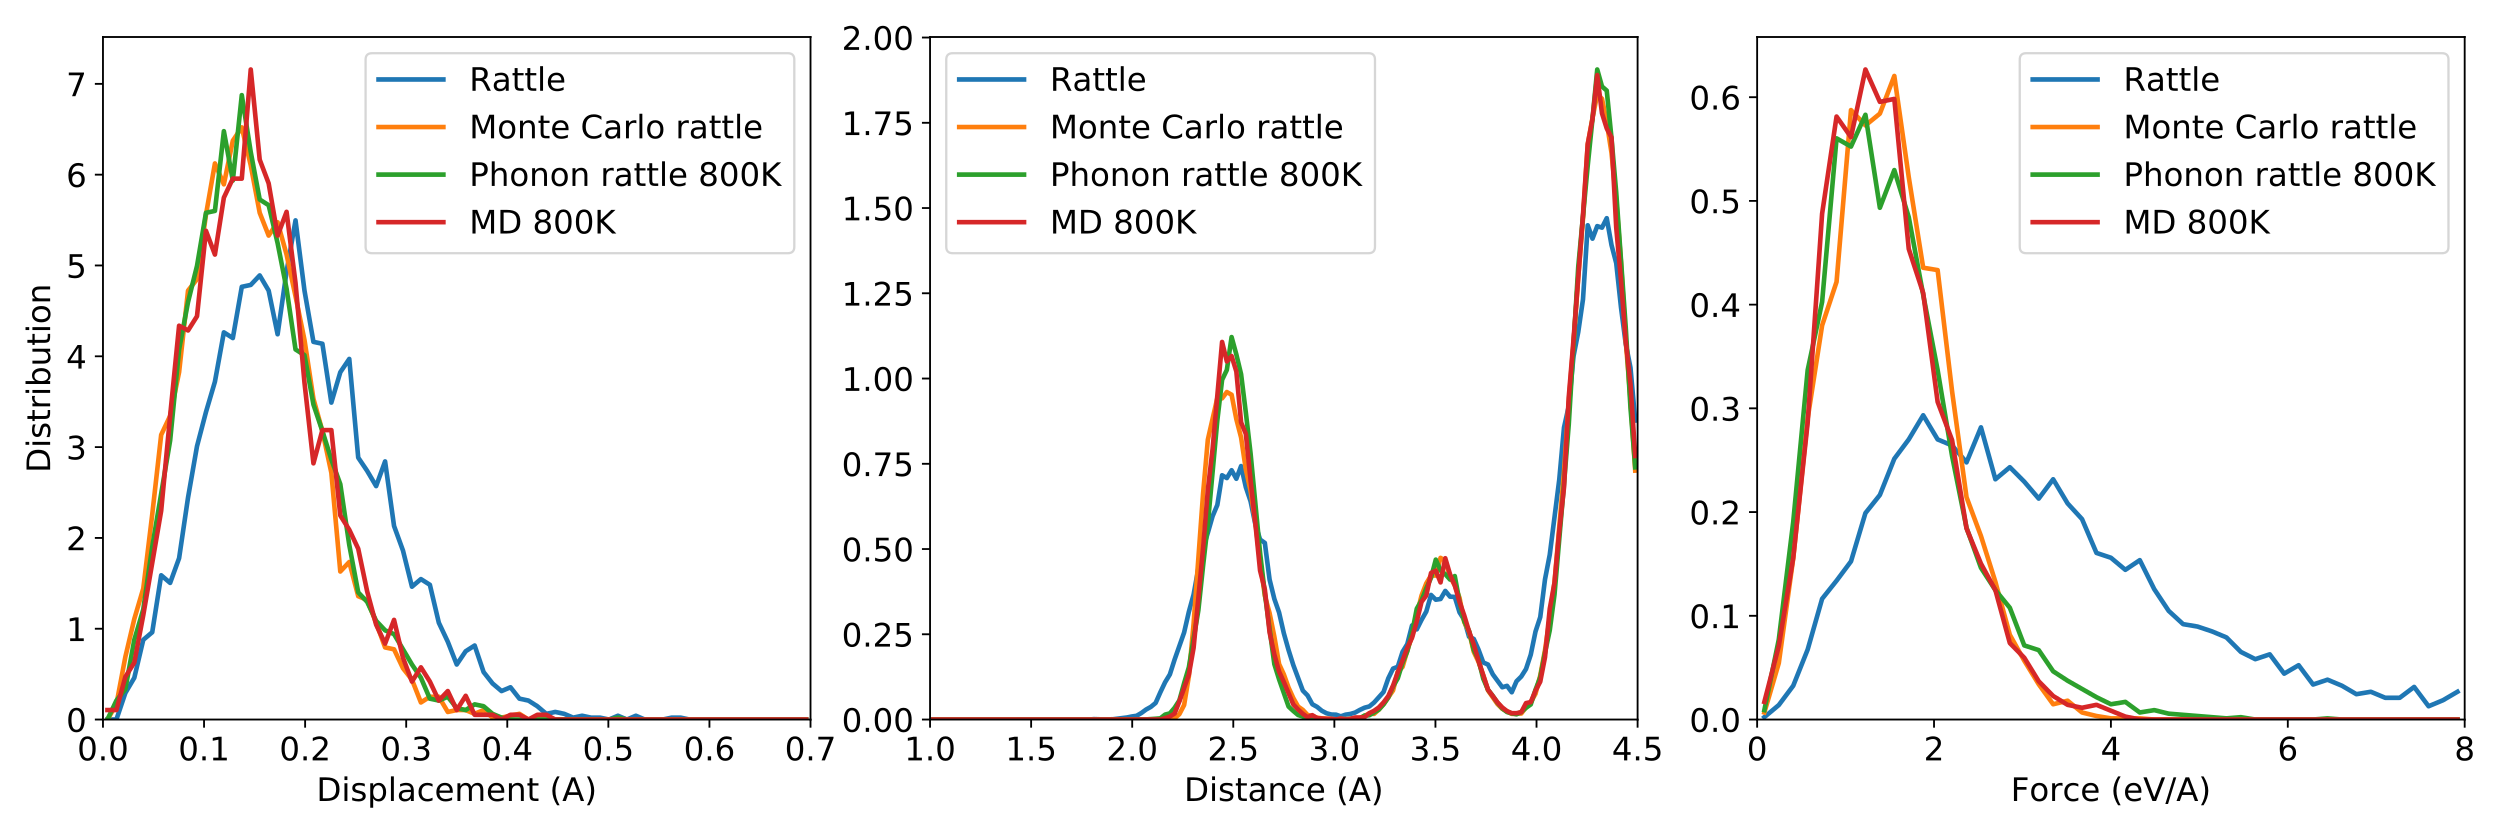 <?xml version="1.0" encoding="utf-8" standalone="no"?>
<!DOCTYPE svg PUBLIC "-//W3C//DTD SVG 1.1//EN"
  "http://www.w3.org/Graphics/SVG/1.1/DTD/svg11.dtd">
<!-- Created with matplotlib (http://matplotlib.org/) -->
<svg height="360pt" version="1.1" viewBox="0 0 1080 360" width="1080pt" xmlns="http://www.w3.org/2000/svg" xmlns:xlink="http://www.w3.org/1999/xlink">
 <defs>
  <style type="text/css">
*{stroke-linecap:butt;stroke-linejoin:round;}
  </style>
 </defs>
 <g id="figure_1">
  <g id="patch_1">
   <path d="M 0 360 
L 1080 360 
L 1080 0 
L 0 0 
z
" style="fill:#ffffff;"/>
  </g>
  <g id="axes_1">
   <g id="patch_2">
    <path d="M 44.48 310.84 
L 350.142 310.84 
L 350.142 15.986 
L 44.48 15.986 
z
" style="fill:#ffffff;"/>
   </g>
   <g id="matplotlib.axis_1">
    <g id="xtick_1">
     <g id="line2d_1">
      <defs>
       <path d="M 0 0 
L 0 3.5 
" id="mbf83a86ec8" style="stroke:#000000;stroke-width:0.8;"/>
      </defs>
      <g>
       <use style="stroke:#000000;stroke-width:0.8;" x="44.48" xlink:href="#mbf83a86ec8" y="310.84"/>
      </g>
     </g>
     <g id="text_1">
      <!-- 0.0 -->
      <defs>
       <path d="M 31.781 66.406 
Q 24.172 66.406 20.328 58.906 
Q 16.5 51.422 16.5 36.375 
Q 16.5 21.391 20.328 13.891 
Q 24.172 6.391 31.781 6.391 
Q 39.453 6.391 43.281 13.891 
Q 47.125 21.391 47.125 36.375 
Q 47.125 51.422 43.281 58.906 
Q 39.453 66.406 31.781 66.406 
z
M 31.781 74.219 
Q 44.047 74.219 50.516 64.516 
Q 56.984 54.828 56.984 36.375 
Q 56.984 17.969 50.516 8.266 
Q 44.047 -1.422 31.781 -1.422 
Q 19.531 -1.422 13.062 8.266 
Q 6.594 17.969 6.594 36.375 
Q 6.594 54.828 13.062 64.516 
Q 19.531 74.219 31.781 74.219 
z
" id="DejaVuSans-30"/>
       <path d="M 10.688 12.406 
L 21 12.406 
L 21 0 
L 10.688 0 
z
" id="DejaVuSans-2e"/>
      </defs>
      <g transform="translate(33.348 328.478)scale(0.14 -0.14)">
       <use xlink:href="#DejaVuSans-30"/>
       <use x="63.623" xlink:href="#DejaVuSans-2e"/>
       <use x="95.41" xlink:href="#DejaVuSans-30"/>
      </g>
     </g>
    </g>
    <g id="xtick_2">
     <g id="line2d_2">
      <g>
       <use style="stroke:#000000;stroke-width:0.8;" x="88.146" xlink:href="#mbf83a86ec8" y="310.84"/>
      </g>
     </g>
     <g id="text_2">
      <!-- 0.1 -->
      <defs>
       <path d="M 12.406 8.297 
L 28.516 8.297 
L 28.516 63.922 
L 10.984 60.406 
L 10.984 69.391 
L 28.422 72.906 
L 38.281 72.906 
L 38.281 8.297 
L 54.391 8.297 
L 54.391 0 
L 12.406 0 
z
" id="DejaVuSans-31"/>
      </defs>
      <g transform="translate(77.014 328.478)scale(0.14 -0.14)">
       <use xlink:href="#DejaVuSans-30"/>
       <use x="63.623" xlink:href="#DejaVuSans-2e"/>
       <use x="95.41" xlink:href="#DejaVuSans-31"/>
      </g>
     </g>
    </g>
    <g id="xtick_3">
     <g id="line2d_3">
      <g>
       <use style="stroke:#000000;stroke-width:0.8;" x="131.812" xlink:href="#mbf83a86ec8" y="310.84"/>
      </g>
     </g>
     <g id="text_3">
      <!-- 0.2 -->
      <defs>
       <path d="M 19.188 8.297 
L 53.609 8.297 
L 53.609 0 
L 7.328 0 
L 7.328 8.297 
Q 12.938 14.109 22.625 23.891 
Q 32.328 33.688 34.812 36.531 
Q 39.547 41.844 41.422 45.531 
Q 43.312 49.219 43.312 52.781 
Q 43.312 58.594 39.234 62.25 
Q 35.156 65.922 28.609 65.922 
Q 23.969 65.922 18.812 64.312 
Q 13.672 62.703 7.812 59.422 
L 7.812 69.391 
Q 13.766 71.781 18.938 73 
Q 24.125 74.219 28.422 74.219 
Q 39.75 74.219 46.484 68.547 
Q 53.219 62.891 53.219 53.422 
Q 53.219 48.922 51.531 44.891 
Q 49.859 40.875 45.406 35.406 
Q 44.188 33.984 37.641 27.219 
Q 31.109 20.453 19.188 8.297 
z
" id="DejaVuSans-32"/>
      </defs>
      <g transform="translate(120.68 328.478)scale(0.14 -0.14)">
       <use xlink:href="#DejaVuSans-30"/>
       <use x="63.623" xlink:href="#DejaVuSans-2e"/>
       <use x="95.41" xlink:href="#DejaVuSans-32"/>
      </g>
     </g>
    </g>
    <g id="xtick_4">
     <g id="line2d_4">
      <g>
       <use style="stroke:#000000;stroke-width:0.8;" x="175.478" xlink:href="#mbf83a86ec8" y="310.84"/>
      </g>
     </g>
     <g id="text_4">
      <!-- 0.3 -->
      <defs>
       <path d="M 40.578 39.312 
Q 47.656 37.797 51.625 33 
Q 55.609 28.219 55.609 21.188 
Q 55.609 10.406 48.188 4.484 
Q 40.766 -1.422 27.094 -1.422 
Q 22.516 -1.422 17.656 -0.516 
Q 12.797 0.391 7.625 2.203 
L 7.625 11.719 
Q 11.719 9.328 16.594 8.109 
Q 21.484 6.891 26.812 6.891 
Q 36.078 6.891 40.938 10.547 
Q 45.797 14.203 45.797 21.188 
Q 45.797 27.641 41.281 31.266 
Q 36.766 34.906 28.719 34.906 
L 20.219 34.906 
L 20.219 43.016 
L 29.109 43.016 
Q 36.375 43.016 40.234 45.922 
Q 44.094 48.828 44.094 54.297 
Q 44.094 59.906 40.109 62.906 
Q 36.141 65.922 28.719 65.922 
Q 24.656 65.922 20.016 65.031 
Q 15.375 64.156 9.812 62.312 
L 9.812 71.094 
Q 15.438 72.656 20.344 73.438 
Q 25.25 74.219 29.594 74.219 
Q 40.828 74.219 47.359 69.109 
Q 53.906 64.016 53.906 55.328 
Q 53.906 49.266 50.438 45.094 
Q 46.969 40.922 40.578 39.312 
z
" id="DejaVuSans-33"/>
      </defs>
      <g transform="translate(164.346 328.478)scale(0.14 -0.14)">
       <use xlink:href="#DejaVuSans-30"/>
       <use x="63.623" xlink:href="#DejaVuSans-2e"/>
       <use x="95.41" xlink:href="#DejaVuSans-33"/>
      </g>
     </g>
    </g>
    <g id="xtick_5">
     <g id="line2d_5">
      <g>
       <use style="stroke:#000000;stroke-width:0.8;" x="219.144" xlink:href="#mbf83a86ec8" y="310.84"/>
      </g>
     </g>
     <g id="text_5">
      <!-- 0.4 -->
      <defs>
       <path d="M 37.797 64.312 
L 12.891 25.391 
L 37.797 25.391 
z
M 35.203 72.906 
L 47.609 72.906 
L 47.609 25.391 
L 58.016 25.391 
L 58.016 17.188 
L 47.609 17.188 
L 47.609 0 
L 37.797 0 
L 37.797 17.188 
L 4.891 17.188 
L 4.891 26.703 
z
" id="DejaVuSans-34"/>
      </defs>
      <g transform="translate(208.012 328.478)scale(0.14 -0.14)">
       <use xlink:href="#DejaVuSans-30"/>
       <use x="63.623" xlink:href="#DejaVuSans-2e"/>
       <use x="95.41" xlink:href="#DejaVuSans-34"/>
      </g>
     </g>
    </g>
    <g id="xtick_6">
     <g id="line2d_6">
      <g>
       <use style="stroke:#000000;stroke-width:0.8;" x="262.81" xlink:href="#mbf83a86ec8" y="310.84"/>
      </g>
     </g>
     <g id="text_6">
      <!-- 0.5 -->
      <defs>
       <path d="M 10.797 72.906 
L 49.516 72.906 
L 49.516 64.594 
L 19.828 64.594 
L 19.828 46.734 
Q 21.969 47.469 24.109 47.828 
Q 26.266 48.188 28.422 48.188 
Q 40.625 48.188 47.75 41.5 
Q 54.891 34.812 54.891 23.391 
Q 54.891 11.625 47.562 5.094 
Q 40.234 -1.422 26.906 -1.422 
Q 22.312 -1.422 17.547 -0.641 
Q 12.797 0.141 7.719 1.703 
L 7.719 11.625 
Q 12.109 9.234 16.797 8.062 
Q 21.484 6.891 26.703 6.891 
Q 35.156 6.891 40.078 11.328 
Q 45.016 15.766 45.016 23.391 
Q 45.016 31 40.078 35.438 
Q 35.156 39.891 26.703 39.891 
Q 22.75 39.891 18.812 39.016 
Q 14.891 38.141 10.797 36.281 
z
" id="DejaVuSans-35"/>
      </defs>
      <g transform="translate(251.678 328.478)scale(0.14 -0.14)">
       <use xlink:href="#DejaVuSans-30"/>
       <use x="63.623" xlink:href="#DejaVuSans-2e"/>
       <use x="95.41" xlink:href="#DejaVuSans-35"/>
      </g>
     </g>
    </g>
    <g id="xtick_7">
     <g id="line2d_7">
      <g>
       <use style="stroke:#000000;stroke-width:0.8;" x="306.476" xlink:href="#mbf83a86ec8" y="310.84"/>
      </g>
     </g>
     <g id="text_7">
      <!-- 0.6 -->
      <defs>
       <path d="M 33.016 40.375 
Q 26.375 40.375 22.484 35.828 
Q 18.609 31.297 18.609 23.391 
Q 18.609 15.531 22.484 10.953 
Q 26.375 6.391 33.016 6.391 
Q 39.656 6.391 43.531 10.953 
Q 47.406 15.531 47.406 23.391 
Q 47.406 31.297 43.531 35.828 
Q 39.656 40.375 33.016 40.375 
z
M 52.594 71.297 
L 52.594 62.312 
Q 48.875 64.062 45.094 64.984 
Q 41.312 65.922 37.594 65.922 
Q 27.828 65.922 22.672 59.328 
Q 17.531 52.734 16.797 39.406 
Q 19.672 43.656 24.016 45.922 
Q 28.375 48.188 33.594 48.188 
Q 44.578 48.188 50.953 41.516 
Q 57.328 34.859 57.328 23.391 
Q 57.328 12.156 50.688 5.359 
Q 44.047 -1.422 33.016 -1.422 
Q 20.359 -1.422 13.672 8.266 
Q 6.984 17.969 6.984 36.375 
Q 6.984 53.656 15.188 63.938 
Q 23.391 74.219 37.203 74.219 
Q 40.922 74.219 44.703 73.484 
Q 48.484 72.75 52.594 71.297 
z
" id="DejaVuSans-36"/>
      </defs>
      <g transform="translate(295.344 328.478)scale(0.14 -0.14)">
       <use xlink:href="#DejaVuSans-30"/>
       <use x="63.623" xlink:href="#DejaVuSans-2e"/>
       <use x="95.41" xlink:href="#DejaVuSans-36"/>
      </g>
     </g>
    </g>
    <g id="xtick_8">
     <g id="line2d_8">
      <g>
       <use style="stroke:#000000;stroke-width:0.8;" x="350.142" xlink:href="#mbf83a86ec8" y="310.84"/>
      </g>
     </g>
     <g id="text_8">
      <!-- 0.7 -->
      <defs>
       <path d="M 8.203 72.906 
L 55.078 72.906 
L 55.078 68.703 
L 28.609 0 
L 18.312 0 
L 43.219 64.594 
L 8.203 64.594 
z
" id="DejaVuSans-37"/>
      </defs>
      <g transform="translate(339.009 328.478)scale(0.14 -0.14)">
       <use xlink:href="#DejaVuSans-30"/>
       <use x="63.623" xlink:href="#DejaVuSans-2e"/>
       <use x="95.41" xlink:href="#DejaVuSans-37"/>
      </g>
     </g>
    </g>
    <g id="text_9">
     <!-- Displacement (A) -->
     <defs>
      <path d="M 19.672 64.797 
L 19.672 8.109 
L 31.594 8.109 
Q 46.688 8.109 53.688 14.938 
Q 60.688 21.781 60.688 36.531 
Q 60.688 51.172 53.688 57.984 
Q 46.688 64.797 31.594 64.797 
z
M 9.812 72.906 
L 30.078 72.906 
Q 51.266 72.906 61.172 64.094 
Q 71.094 55.281 71.094 36.531 
Q 71.094 17.672 61.125 8.828 
Q 51.172 0 30.078 0 
L 9.812 0 
z
" id="DejaVuSans-44"/>
      <path d="M 9.422 54.688 
L 18.406 54.688 
L 18.406 0 
L 9.422 0 
z
M 9.422 75.984 
L 18.406 75.984 
L 18.406 64.594 
L 9.422 64.594 
z
" id="DejaVuSans-69"/>
      <path d="M 44.281 53.078 
L 44.281 44.578 
Q 40.484 46.531 36.375 47.5 
Q 32.281 48.484 27.875 48.484 
Q 21.188 48.484 17.844 46.438 
Q 14.5 44.391 14.5 40.281 
Q 14.5 37.156 16.891 35.375 
Q 19.281 33.594 26.516 31.984 
L 29.594 31.297 
Q 39.156 29.25 43.188 25.516 
Q 47.219 21.781 47.219 15.094 
Q 47.219 7.469 41.188 3.016 
Q 35.156 -1.422 24.609 -1.422 
Q 20.219 -1.422 15.453 -0.562 
Q 10.688 0.297 5.422 2 
L 5.422 11.281 
Q 10.406 8.688 15.234 7.391 
Q 20.062 6.109 24.812 6.109 
Q 31.156 6.109 34.562 8.281 
Q 37.984 10.453 37.984 14.406 
Q 37.984 18.062 35.516 20.016 
Q 33.062 21.969 24.703 23.781 
L 21.578 24.516 
Q 13.234 26.266 9.516 29.906 
Q 5.812 33.547 5.812 39.891 
Q 5.812 47.609 11.281 51.797 
Q 16.75 56 26.812 56 
Q 31.781 56 36.172 55.266 
Q 40.578 54.547 44.281 53.078 
z
" id="DejaVuSans-73"/>
      <path d="M 18.109 8.203 
L 18.109 -20.797 
L 9.078 -20.797 
L 9.078 54.688 
L 18.109 54.688 
L 18.109 46.391 
Q 20.953 51.266 25.266 53.625 
Q 29.594 56 35.594 56 
Q 45.562 56 51.781 48.094 
Q 58.016 40.188 58.016 27.297 
Q 58.016 14.406 51.781 6.484 
Q 45.562 -1.422 35.594 -1.422 
Q 29.594 -1.422 25.266 0.953 
Q 20.953 3.328 18.109 8.203 
z
M 48.688 27.297 
Q 48.688 37.203 44.609 42.844 
Q 40.531 48.484 33.406 48.484 
Q 26.266 48.484 22.188 42.844 
Q 18.109 37.203 18.109 27.297 
Q 18.109 17.391 22.188 11.75 
Q 26.266 6.109 33.406 6.109 
Q 40.531 6.109 44.609 11.75 
Q 48.688 17.391 48.688 27.297 
z
" id="DejaVuSans-70"/>
      <path d="M 9.422 75.984 
L 18.406 75.984 
L 18.406 0 
L 9.422 0 
z
" id="DejaVuSans-6c"/>
      <path d="M 34.281 27.484 
Q 23.391 27.484 19.188 25 
Q 14.984 22.516 14.984 16.5 
Q 14.984 11.719 18.141 8.906 
Q 21.297 6.109 26.703 6.109 
Q 34.188 6.109 38.703 11.406 
Q 43.219 16.703 43.219 25.484 
L 43.219 27.484 
z
M 52.203 31.203 
L 52.203 0 
L 43.219 0 
L 43.219 8.297 
Q 40.141 3.328 35.547 0.953 
Q 30.953 -1.422 24.312 -1.422 
Q 15.922 -1.422 10.953 3.297 
Q 6 8.016 6 15.922 
Q 6 25.141 12.172 29.828 
Q 18.359 34.516 30.609 34.516 
L 43.219 34.516 
L 43.219 35.406 
Q 43.219 41.609 39.141 45 
Q 35.062 48.391 27.688 48.391 
Q 23 48.391 18.547 47.266 
Q 14.109 46.141 10.016 43.891 
L 10.016 52.203 
Q 14.938 54.109 19.578 55.047 
Q 24.219 56 28.609 56 
Q 40.484 56 46.344 49.844 
Q 52.203 43.703 52.203 31.203 
z
" id="DejaVuSans-61"/>
      <path d="M 48.781 52.594 
L 48.781 44.188 
Q 44.969 46.297 41.141 47.344 
Q 37.312 48.391 33.406 48.391 
Q 24.656 48.391 19.812 42.844 
Q 14.984 37.312 14.984 27.297 
Q 14.984 17.281 19.812 11.734 
Q 24.656 6.203 33.406 6.203 
Q 37.312 6.203 41.141 7.25 
Q 44.969 8.297 48.781 10.406 
L 48.781 2.094 
Q 45.016 0.344 40.984 -0.531 
Q 36.969 -1.422 32.422 -1.422 
Q 20.062 -1.422 12.781 6.344 
Q 5.516 14.109 5.516 27.297 
Q 5.516 40.672 12.859 48.328 
Q 20.219 56 33.016 56 
Q 37.156 56 41.109 55.141 
Q 45.062 54.297 48.781 52.594 
z
" id="DejaVuSans-63"/>
      <path d="M 56.203 29.594 
L 56.203 25.203 
L 14.891 25.203 
Q 15.484 15.922 20.484 11.062 
Q 25.484 6.203 34.422 6.203 
Q 39.594 6.203 44.453 7.469 
Q 49.312 8.734 54.109 11.281 
L 54.109 2.781 
Q 49.266 0.734 44.188 -0.344 
Q 39.109 -1.422 33.891 -1.422 
Q 20.797 -1.422 13.156 6.188 
Q 5.516 13.812 5.516 26.812 
Q 5.516 40.234 12.766 48.109 
Q 20.016 56 32.328 56 
Q 43.359 56 49.781 48.891 
Q 56.203 41.797 56.203 29.594 
z
M 47.219 32.234 
Q 47.125 39.594 43.094 43.984 
Q 39.062 48.391 32.422 48.391 
Q 24.906 48.391 20.391 44.141 
Q 15.875 39.891 15.188 32.172 
z
" id="DejaVuSans-65"/>
      <path d="M 52 44.188 
Q 55.375 50.25 60.062 53.125 
Q 64.75 56 71.094 56 
Q 79.641 56 84.281 50.016 
Q 88.922 44.047 88.922 33.016 
L 88.922 0 
L 79.891 0 
L 79.891 32.719 
Q 79.891 40.578 77.094 44.375 
Q 74.312 48.188 68.609 48.188 
Q 61.625 48.188 57.562 43.547 
Q 53.516 38.922 53.516 30.906 
L 53.516 0 
L 44.484 0 
L 44.484 32.719 
Q 44.484 40.625 41.703 44.406 
Q 38.922 48.188 33.109 48.188 
Q 26.219 48.188 22.156 43.531 
Q 18.109 38.875 18.109 30.906 
L 18.109 0 
L 9.078 0 
L 9.078 54.688 
L 18.109 54.688 
L 18.109 46.188 
Q 21.188 51.219 25.484 53.609 
Q 29.781 56 35.688 56 
Q 41.656 56 45.828 52.969 
Q 50 49.953 52 44.188 
z
" id="DejaVuSans-6d"/>
      <path d="M 54.891 33.016 
L 54.891 0 
L 45.906 0 
L 45.906 32.719 
Q 45.906 40.484 42.875 44.328 
Q 39.844 48.188 33.797 48.188 
Q 26.516 48.188 22.312 43.547 
Q 18.109 38.922 18.109 30.906 
L 18.109 0 
L 9.078 0 
L 9.078 54.688 
L 18.109 54.688 
L 18.109 46.188 
Q 21.344 51.125 25.703 53.562 
Q 30.078 56 35.797 56 
Q 45.219 56 50.047 50.172 
Q 54.891 44.344 54.891 33.016 
z
" id="DejaVuSans-6e"/>
      <path d="M 18.312 70.219 
L 18.312 54.688 
L 36.812 54.688 
L 36.812 47.703 
L 18.312 47.703 
L 18.312 18.016 
Q 18.312 11.328 20.141 9.422 
Q 21.969 7.516 27.594 7.516 
L 36.812 7.516 
L 36.812 0 
L 27.594 0 
Q 17.188 0 13.234 3.875 
Q 9.281 7.766 9.281 18.016 
L 9.281 47.703 
L 2.688 47.703 
L 2.688 54.688 
L 9.281 54.688 
L 9.281 70.219 
z
" id="DejaVuSans-74"/>
      <path id="DejaVuSans-20"/>
      <path d="M 31 75.875 
Q 24.469 64.656 21.281 53.656 
Q 18.109 42.672 18.109 31.391 
Q 18.109 20.125 21.312 9.062 
Q 24.516 -2 31 -13.188 
L 23.188 -13.188 
Q 15.875 -1.703 12.234 9.375 
Q 8.594 20.453 8.594 31.391 
Q 8.594 42.281 12.203 53.312 
Q 15.828 64.359 23.188 75.875 
z
" id="DejaVuSans-28"/>
      <path d="M 34.188 63.188 
L 20.797 26.906 
L 47.609 26.906 
z
M 28.609 72.906 
L 39.797 72.906 
L 67.578 0 
L 57.328 0 
L 50.688 18.703 
L 17.828 18.703 
L 11.188 0 
L 0.781 0 
z
" id="DejaVuSans-41"/>
      <path d="M 8.016 75.875 
L 15.828 75.875 
Q 23.141 64.359 26.781 53.312 
Q 30.422 42.281 30.422 31.391 
Q 30.422 20.453 26.781 9.375 
Q 23.141 -1.703 15.828 -13.188 
L 8.016 -13.188 
Q 14.5 -2 17.703 9.062 
Q 20.906 20.125 20.906 31.391 
Q 20.906 42.672 17.703 53.656 
Q 14.5 64.656 8.016 75.875 
z
" id="DejaVuSans-29"/>
     </defs>
     <g transform="translate(136.714 346.027)scale(0.14 -0.14)">
      <use xlink:href="#DejaVuSans-44"/>
      <use x="77.002" xlink:href="#DejaVuSans-69"/>
      <use x="104.785" xlink:href="#DejaVuSans-73"/>
      <use x="156.885" xlink:href="#DejaVuSans-70"/>
      <use x="220.361" xlink:href="#DejaVuSans-6c"/>
      <use x="248.145" xlink:href="#DejaVuSans-61"/>
      <use x="309.424" xlink:href="#DejaVuSans-63"/>
      <use x="364.404" xlink:href="#DejaVuSans-65"/>
      <use x="425.928" xlink:href="#DejaVuSans-6d"/>
      <use x="523.34" xlink:href="#DejaVuSans-65"/>
      <use x="584.863" xlink:href="#DejaVuSans-6e"/>
      <use x="648.242" xlink:href="#DejaVuSans-74"/>
      <use x="687.451" xlink:href="#DejaVuSans-20"/>
      <use x="719.238" xlink:href="#DejaVuSans-28"/>
      <use x="758.252" xlink:href="#DejaVuSans-41"/>
      <use x="826.66" xlink:href="#DejaVuSans-29"/>
     </g>
    </g>
   </g>
   <g id="matplotlib.axis_2">
    <g id="ytick_1">
     <g id="line2d_9">
      <defs>
       <path d="M 0 0 
L -3.5 0 
" id="me878e70e6f" style="stroke:#000000;stroke-width:0.8;"/>
      </defs>
      <g>
       <use style="stroke:#000000;stroke-width:0.8;" x="44.48" xlink:href="#me878e70e6f" y="310.84"/>
      </g>
     </g>
     <g id="text_10">
      <!-- 0 -->
      <g transform="translate(28.573 316.159)scale(0.14 -0.14)">
       <use xlink:href="#DejaVuSans-30"/>
      </g>
     </g>
    </g>
    <g id="ytick_2">
     <g id="line2d_10">
      <g>
       <use style="stroke:#000000;stroke-width:0.8;" x="44.48" xlink:href="#me878e70e6f" y="271.61"/>
      </g>
     </g>
     <g id="text_11">
      <!-- 1 -->
      <g transform="translate(28.573 276.929)scale(0.14 -0.14)">
       <use xlink:href="#DejaVuSans-31"/>
      </g>
     </g>
    </g>
    <g id="ytick_3">
     <g id="line2d_11">
      <g>
       <use style="stroke:#000000;stroke-width:0.8;" x="44.48" xlink:href="#me878e70e6f" y="232.379"/>
      </g>
     </g>
     <g id="text_12">
      <!-- 2 -->
      <g transform="translate(28.573 237.698)scale(0.14 -0.14)">
       <use xlink:href="#DejaVuSans-32"/>
      </g>
     </g>
    </g>
    <g id="ytick_4">
     <g id="line2d_12">
      <g>
       <use style="stroke:#000000;stroke-width:0.8;" x="44.48" xlink:href="#me878e70e6f" y="193.149"/>
      </g>
     </g>
     <g id="text_13">
      <!-- 3 -->
      <g transform="translate(28.573 198.468)scale(0.14 -0.14)">
       <use xlink:href="#DejaVuSans-33"/>
      </g>
     </g>
    </g>
    <g id="ytick_5">
     <g id="line2d_13">
      <g>
       <use style="stroke:#000000;stroke-width:0.8;" x="44.48" xlink:href="#me878e70e6f" y="153.919"/>
      </g>
     </g>
     <g id="text_14">
      <!-- 4 -->
      <g transform="translate(28.573 159.237)scale(0.14 -0.14)">
       <use xlink:href="#DejaVuSans-34"/>
      </g>
     </g>
    </g>
    <g id="ytick_6">
     <g id="line2d_14">
      <g>
       <use style="stroke:#000000;stroke-width:0.8;" x="44.48" xlink:href="#me878e70e6f" y="114.688"/>
      </g>
     </g>
     <g id="text_15">
      <!-- 5 -->
      <g transform="translate(28.573 120.007)scale(0.14 -0.14)">
       <use xlink:href="#DejaVuSans-35"/>
      </g>
     </g>
    </g>
    <g id="ytick_7">
     <g id="line2d_15">
      <g>
       <use style="stroke:#000000;stroke-width:0.8;" x="44.48" xlink:href="#me878e70e6f" y="75.458"/>
      </g>
     </g>
     <g id="text_16">
      <!-- 6 -->
      <g transform="translate(28.573 80.777)scale(0.14 -0.14)">
       <use xlink:href="#DejaVuSans-36"/>
      </g>
     </g>
    </g>
    <g id="ytick_8">
     <g id="line2d_16">
      <g>
       <use style="stroke:#000000;stroke-width:0.8;" x="44.48" xlink:href="#me878e70e6f" y="36.227"/>
      </g>
     </g>
     <g id="text_17">
      <!-- 7 -->
      <g transform="translate(28.573 41.546)scale(0.14 -0.14)">
       <use xlink:href="#DejaVuSans-37"/>
      </g>
     </g>
    </g>
    <g id="text_18">
     <!-- Distribution -->
     <defs>
      <path d="M 41.109 46.297 
Q 39.594 47.172 37.812 47.578 
Q 36.031 48 33.891 48 
Q 26.266 48 22.188 43.047 
Q 18.109 38.094 18.109 28.812 
L 18.109 0 
L 9.078 0 
L 9.078 54.688 
L 18.109 54.688 
L 18.109 46.188 
Q 20.953 51.172 25.484 53.578 
Q 30.031 56 36.531 56 
Q 37.453 56 38.578 55.875 
Q 39.703 55.766 41.062 55.516 
z
" id="DejaVuSans-72"/>
      <path d="M 48.688 27.297 
Q 48.688 37.203 44.609 42.844 
Q 40.531 48.484 33.406 48.484 
Q 26.266 48.484 22.188 42.844 
Q 18.109 37.203 18.109 27.297 
Q 18.109 17.391 22.188 11.75 
Q 26.266 6.109 33.406 6.109 
Q 40.531 6.109 44.609 11.75 
Q 48.688 17.391 48.688 27.297 
z
M 18.109 46.391 
Q 20.953 51.266 25.266 53.625 
Q 29.594 56 35.594 56 
Q 45.562 56 51.781 48.094 
Q 58.016 40.188 58.016 27.297 
Q 58.016 14.406 51.781 6.484 
Q 45.562 -1.422 35.594 -1.422 
Q 29.594 -1.422 25.266 0.953 
Q 20.953 3.328 18.109 8.203 
L 18.109 0 
L 9.078 0 
L 9.078 75.984 
L 18.109 75.984 
z
" id="DejaVuSans-62"/>
      <path d="M 8.5 21.578 
L 8.5 54.688 
L 17.484 54.688 
L 17.484 21.922 
Q 17.484 14.156 20.5 10.266 
Q 23.531 6.391 29.594 6.391 
Q 36.859 6.391 41.078 11.031 
Q 45.312 15.672 45.312 23.688 
L 45.312 54.688 
L 54.297 54.688 
L 54.297 0 
L 45.312 0 
L 45.312 8.406 
Q 42.047 3.422 37.719 1 
Q 33.406 -1.422 27.688 -1.422 
Q 18.266 -1.422 13.375 4.438 
Q 8.5 10.297 8.5 21.578 
z
M 31.109 56 
z
" id="DejaVuSans-75"/>
      <path d="M 30.609 48.391 
Q 23.391 48.391 19.188 42.75 
Q 14.984 37.109 14.984 27.297 
Q 14.984 17.484 19.156 11.844 
Q 23.344 6.203 30.609 6.203 
Q 37.797 6.203 41.984 11.859 
Q 46.188 17.531 46.188 27.297 
Q 46.188 37.016 41.984 42.703 
Q 37.797 48.391 30.609 48.391 
z
M 30.609 56 
Q 42.328 56 49.016 48.375 
Q 55.719 40.766 55.719 27.297 
Q 55.719 13.875 49.016 6.219 
Q 42.328 -1.422 30.609 -1.422 
Q 18.844 -1.422 12.172 6.219 
Q 5.516 13.875 5.516 27.297 
Q 5.516 40.766 12.172 48.375 
Q 18.844 56 30.609 56 
z
" id="DejaVuSans-6f"/>
     </defs>
     <g transform="translate(21.661 204.249)rotate(-90)scale(0.14 -0.14)">
      <use xlink:href="#DejaVuSans-44"/>
      <use x="77.002" xlink:href="#DejaVuSans-69"/>
      <use x="104.785" xlink:href="#DejaVuSans-73"/>
      <use x="156.885" xlink:href="#DejaVuSans-74"/>
      <use x="196.094" xlink:href="#DejaVuSans-72"/>
      <use x="237.207" xlink:href="#DejaVuSans-69"/>
      <use x="264.99" xlink:href="#DejaVuSans-62"/>
      <use x="328.467" xlink:href="#DejaVuSans-75"/>
      <use x="391.846" xlink:href="#DejaVuSans-74"/>
      <use x="431.055" xlink:href="#DejaVuSans-69"/>
      <use x="458.838" xlink:href="#DejaVuSans-6f"/>
      <use x="520.02" xlink:href="#DejaVuSans-6e"/>
     </g>
    </g>
   </g>
   <g id="line2d_17">
    <path clip-path="url(#p392d6eaf6e)" d="M 46.415 310.84 
L 50.284 310.84 
L 54.153 299.361 
L 58.022 292.802 
L 61.891 276.404 
L 65.76 273.125 
L 69.629 248.528 
L 73.499 251.808 
L 77.368 241.149 
L 81.237 214.912 
L 85.106 192.775 
L 88.975 178.017 
L 92.844 164.899 
L 96.713 143.582 
L 100.582 146.041 
L 104.452 123.904 
L 108.321 123.084 
L 112.19 118.985 
L 116.059 125.544 
L 119.928 144.402 
L 123.797 117.345 
L 127.666 95.208 
L 131.536 125.544 
L 135.405 147.681 
L 139.274 148.501 
L 143.143 173.918 
L 147.012 160.799 
L 150.881 155.06 
L 154.75 197.695 
L 158.619 203.434 
L 162.489 209.993 
L 166.358 199.334 
L 170.227 227.211 
L 174.096 237.869 
L 177.965 253.447 
L 181.834 250.168 
L 185.703 252.628 
L 189.573 269.025 
L 193.442 277.224 
L 197.311 287.063 
L 201.18 281.324 
L 205.049 278.864 
L 208.918 290.343 
L 212.787 295.262 
L 216.657 298.542 
L 220.526 296.902 
L 224.395 301.821 
L 228.264 302.641 
L 232.133 305.101 
L 236.002 308.38 
L 239.871 307.56 
L 243.74 308.38 
L 247.61 310.02 
L 251.479 309.2 
L 255.348 310.02 
L 259.217 310.02 
L 263.086 310.84 
L 266.955 309.2 
L 270.824 310.84 
L 274.694 309.2 
L 278.563 310.84 
L 282.432 310.84 
L 286.301 310.84 
L 290.17 310.02 
L 294.039 310.02 
L 297.908 310.84 
L 301.777 310.84 
L 305.647 310.84 
L 309.516 310.84 
L 313.385 310.84 
L 317.254 310.84 
L 321.123 310.84 
L 324.992 310.84 
L 328.861 310.84 
L 332.731 310.84 
L 336.6 310.84 
L 340.469 310.84 
L 344.338 310.84 
L 348.207 310.84 
" style="fill:none;stroke:#1f77b4;stroke-linecap:square;stroke-width:2;"/>
   </g>
   <g id="line2d_18">
    <path clip-path="url(#p392d6eaf6e)" d="M 46.415 310.84 
L 50.284 304.281 
L 54.153 283.784 
L 58.022 267.386 
L 61.891 254.267 
L 65.76 222.291 
L 69.629 187.856 
L 73.499 179.657 
L 77.368 160.799 
L 81.237 125.544 
L 85.106 120.625 
L 88.975 92.748 
L 92.844 70.611 
L 96.713 79.63 
L 100.582 60.772 
L 104.452 55.033 
L 108.321 71.431 
L 112.19 91.928 
L 116.059 101.767 
L 119.928 96.028 
L 123.797 109.966 
L 127.666 128.004 
L 131.536 146.861 
L 135.405 172.278 
L 139.274 186.216 
L 143.143 204.254 
L 147.012 246.888 
L 150.881 242.789 
L 154.75 257.547 
L 158.619 259.187 
L 162.489 269.025 
L 166.358 279.684 
L 170.227 280.504 
L 174.096 288.703 
L 177.965 293.622 
L 181.834 303.461 
L 185.703 301.001 
L 189.573 301.001 
L 193.442 307.56 
L 197.311 306.741 
L 201.18 306.741 
L 205.049 308.38 
L 208.918 306.741 
L 212.787 310.02 
L 216.657 310.02 
L 220.526 309.2 
L 224.395 308.38 
L 228.264 310.84 
L 232.133 310.84 
L 236.002 310.84 
L 239.871 310.84 
L 243.74 310.84 
L 247.61 310.84 
L 251.479 310.84 
L 255.348 310.84 
L 259.217 310.84 
L 263.086 310.84 
L 266.955 310.84 
L 270.824 310.84 
L 274.694 310.84 
L 278.563 310.84 
L 282.432 310.84 
L 286.301 310.84 
L 290.17 310.84 
L 294.039 310.84 
L 297.908 310.84 
L 301.777 310.84 
L 305.647 310.84 
L 309.516 310.84 
L 313.385 310.84 
L 317.254 310.84 
L 321.123 310.84 
L 324.992 310.84 
L 328.861 310.84 
L 332.731 310.84 
L 336.6 310.84 
L 340.469 310.84 
L 344.338 310.84 
L 348.207 310.84 
" style="fill:none;stroke:#ff7f0e;stroke-linecap:square;stroke-width:2;"/>
   </g>
   <g id="line2d_19">
    <path clip-path="url(#p392d6eaf6e)" d="M 46.415 310.84 
L 50.284 302.641 
L 54.153 297.722 
L 58.022 276.404 
L 61.891 263.286 
L 65.76 236.23 
L 69.629 213.273 
L 73.499 190.316 
L 77.368 150.961 
L 81.237 130.463 
L 85.106 114.885 
L 88.975 91.928 
L 92.844 91.108 
L 96.713 56.673 
L 100.582 77.99 
L 104.452 41.095 
L 108.321 65.692 
L 112.19 86.189 
L 116.059 88.649 
L 119.928 105.047 
L 123.797 124.724 
L 127.666 150.961 
L 131.536 153.42 
L 135.405 174.738 
L 139.274 186.216 
L 143.143 198.515 
L 147.012 209.173 
L 150.881 235.41 
L 154.75 255.907 
L 158.619 260.007 
L 162.489 268.206 
L 166.358 272.305 
L 170.227 273.945 
L 174.096 280.504 
L 177.965 287.063 
L 181.834 292.802 
L 185.703 301.821 
L 189.573 302.641 
L 193.442 301.001 
L 197.311 305.921 
L 201.18 306.741 
L 205.049 304.281 
L 208.918 305.101 
L 212.787 308.38 
L 216.657 310.02 
L 220.526 310.84 
L 224.395 310.84 
L 228.264 310.84 
L 232.133 310.84 
L 236.002 310.84 
L 239.871 310.84 
L 243.74 310.84 
L 247.61 310.84 
L 251.479 310.84 
L 255.348 310.84 
L 259.217 310.84 
L 263.086 310.84 
L 266.955 310.02 
L 270.824 310.84 
L 274.694 310.84 
L 278.563 310.84 
L 282.432 310.84 
L 286.301 310.84 
L 290.17 310.84 
L 294.039 310.84 
L 297.908 310.84 
L 301.777 310.84 
L 305.647 310.84 
L 309.516 310.84 
L 313.385 310.84 
L 317.254 310.84 
L 321.123 310.84 
L 324.992 310.84 
L 328.861 310.84 
L 332.731 310.84 
L 336.6 310.84 
L 340.469 310.84 
L 344.338 310.84 
L 348.207 310.84 
" style="fill:none;stroke:#2ca02c;stroke-linecap:square;stroke-width:2;"/>
   </g>
   <g id="line2d_20">
    <path clip-path="url(#p392d6eaf6e)" d="M 46.415 306.741 
L 50.284 306.741 
L 54.153 292.392 
L 58.022 286.243 
L 61.891 265.746 
L 65.76 243.199 
L 69.629 220.652 
L 73.499 179.657 
L 77.368 140.712 
L 81.237 142.762 
L 85.106 136.613 
L 88.975 99.717 
L 92.844 109.966 
L 96.713 85.369 
L 100.582 77.17 
L 104.452 77.17 
L 108.321 30.026 
L 112.19 68.971 
L 116.059 79.22 
L 119.928 101.767 
L 123.797 91.518 
L 127.666 122.264 
L 131.536 165.309 
L 135.405 200.154 
L 139.274 185.806 
L 143.143 185.806 
L 147.012 222.701 
L 150.881 228.851 
L 154.75 237.05 
L 158.619 255.497 
L 162.489 269.845 
L 166.358 278.044 
L 170.227 267.796 
L 174.096 284.193 
L 177.965 294.442 
L 181.834 288.293 
L 185.703 294.442 
L 189.573 302.641 
L 193.442 298.542 
L 197.311 306.741 
L 201.18 300.591 
L 205.049 308.79 
L 208.918 308.79 
L 212.787 308.79 
L 216.657 310.84 
L 220.526 308.79 
L 224.395 308.79 
L 228.264 310.84 
L 232.133 308.79 
L 236.002 308.79 
L 239.871 310.84 
L 243.74 310.84 
L 247.61 310.84 
L 251.479 310.84 
L 255.348 310.84 
L 259.217 310.84 
L 263.086 310.84 
L 266.955 310.84 
L 270.824 310.84 
L 274.694 310.84 
L 278.563 310.84 
L 282.432 310.84 
L 286.301 310.84 
L 290.17 310.84 
L 294.039 310.84 
L 297.908 310.84 
L 301.777 310.84 
L 305.647 310.84 
L 309.516 310.84 
L 313.385 310.84 
L 317.254 310.84 
L 321.123 310.84 
L 324.992 310.84 
L 328.861 310.84 
L 332.731 310.84 
L 336.6 310.84 
L 340.469 310.84 
L 344.338 310.84 
L 348.207 310.84 
" style="fill:none;stroke:#d62728;stroke-linecap:square;stroke-width:2;"/>
   </g>
   <g id="patch_3">
    <path d="M 44.48 310.84 
L 44.48 15.986 
" style="fill:none;stroke:#000000;stroke-linecap:square;stroke-linejoin:miter;stroke-width:0.8;"/>
   </g>
   <g id="patch_4">
    <path d="M 350.142 310.84 
L 350.142 15.986 
" style="fill:none;stroke:#000000;stroke-linecap:square;stroke-linejoin:miter;stroke-width:0.8;"/>
   </g>
   <g id="patch_5">
    <path d="M 44.48 310.84 
L 350.142 310.84 
" style="fill:none;stroke:#000000;stroke-linecap:square;stroke-linejoin:miter;stroke-width:0.8;"/>
   </g>
   <g id="patch_6">
    <path d="M 44.48 15.986 
L 350.142 15.986 
" style="fill:none;stroke:#000000;stroke-linecap:square;stroke-linejoin:miter;stroke-width:0.8;"/>
   </g>
   <g id="legend_1">
    <g id="patch_7">
     <path d="M 160.733 109.383 
L 340.342 109.383 
Q 343.142 109.383 343.142 106.583 
L 343.142 25.786 
Q 343.142 22.986 340.342 22.986 
L 160.733 22.986 
Q 157.933 22.986 157.933 25.786 
L 157.933 106.583 
Q 157.933 109.383 160.733 109.383 
z
" style="fill:#ffffff;opacity:0.8;stroke:#cccccc;stroke-linejoin:miter;"/>
    </g>
    <g id="line2d_21">
     <path d="M 163.533 34.323 
L 191.533 34.323 
" style="fill:none;stroke:#1f77b4;stroke-linecap:square;stroke-width:2;"/>
    </g>
    <g id="line2d_22"/>
    <g id="text_19">
     <!-- Rattle -->
     <defs>
      <path d="M 44.391 34.188 
Q 47.562 33.109 50.562 29.594 
Q 53.562 26.078 56.594 19.922 
L 66.609 0 
L 56 0 
L 46.688 18.703 
Q 43.062 26.031 39.672 28.422 
Q 36.281 30.812 30.422 30.812 
L 19.672 30.812 
L 19.672 0 
L 9.812 0 
L 9.812 72.906 
L 32.078 72.906 
Q 44.578 72.906 50.734 67.672 
Q 56.891 62.453 56.891 51.906 
Q 56.891 45.016 53.688 40.469 
Q 50.484 35.938 44.391 34.188 
z
M 19.672 64.797 
L 19.672 38.922 
L 32.078 38.922 
Q 39.203 38.922 42.844 42.219 
Q 46.484 45.516 46.484 51.906 
Q 46.484 58.297 42.844 61.547 
Q 39.203 64.797 32.078 64.797 
z
" id="DejaVuSans-52"/>
     </defs>
     <g transform="translate(202.733 39.223)scale(0.14 -0.14)">
      <use xlink:href="#DejaVuSans-52"/>
      <use x="69.451" xlink:href="#DejaVuSans-61"/>
      <use x="130.73" xlink:href="#DejaVuSans-74"/>
      <use x="169.939" xlink:href="#DejaVuSans-74"/>
      <use x="209.148" xlink:href="#DejaVuSans-6c"/>
      <use x="236.932" xlink:href="#DejaVuSans-65"/>
     </g>
    </g>
    <g id="line2d_23">
     <path d="M 163.533 54.873 
L 191.533 54.873 
" style="fill:none;stroke:#ff7f0e;stroke-linecap:square;stroke-width:2;"/>
    </g>
    <g id="line2d_24"/>
    <g id="text_20">
     <!-- Monte Carlo rattle -->
     <defs>
      <path d="M 9.812 72.906 
L 24.516 72.906 
L 43.109 23.297 
L 61.812 72.906 
L 76.516 72.906 
L 76.516 0 
L 66.891 0 
L 66.891 64.016 
L 48.094 14.016 
L 38.188 14.016 
L 19.391 64.016 
L 19.391 0 
L 9.812 0 
z
" id="DejaVuSans-4d"/>
      <path d="M 64.406 67.281 
L 64.406 56.891 
Q 59.422 61.531 53.781 63.812 
Q 48.141 66.109 41.797 66.109 
Q 29.297 66.109 22.656 58.469 
Q 16.016 50.828 16.016 36.375 
Q 16.016 21.969 22.656 14.328 
Q 29.297 6.688 41.797 6.688 
Q 48.141 6.688 53.781 8.984 
Q 59.422 11.281 64.406 15.922 
L 64.406 5.609 
Q 59.234 2.094 53.438 0.328 
Q 47.656 -1.422 41.219 -1.422 
Q 24.656 -1.422 15.125 8.703 
Q 5.609 18.844 5.609 36.375 
Q 5.609 53.953 15.125 64.078 
Q 24.656 74.219 41.219 74.219 
Q 47.75 74.219 53.531 72.484 
Q 59.328 70.75 64.406 67.281 
z
" id="DejaVuSans-43"/>
     </defs>
     <g transform="translate(202.733 59.773)scale(0.14 -0.14)">
      <use xlink:href="#DejaVuSans-4d"/>
      <use x="86.279" xlink:href="#DejaVuSans-6f"/>
      <use x="147.461" xlink:href="#DejaVuSans-6e"/>
      <use x="210.84" xlink:href="#DejaVuSans-74"/>
      <use x="250.049" xlink:href="#DejaVuSans-65"/>
      <use x="311.572" xlink:href="#DejaVuSans-20"/>
      <use x="343.359" xlink:href="#DejaVuSans-43"/>
      <use x="413.184" xlink:href="#DejaVuSans-61"/>
      <use x="474.463" xlink:href="#DejaVuSans-72"/>
      <use x="515.576" xlink:href="#DejaVuSans-6c"/>
      <use x="543.359" xlink:href="#DejaVuSans-6f"/>
      <use x="604.541" xlink:href="#DejaVuSans-20"/>
      <use x="636.328" xlink:href="#DejaVuSans-72"/>
      <use x="677.441" xlink:href="#DejaVuSans-61"/>
      <use x="738.721" xlink:href="#DejaVuSans-74"/>
      <use x="777.93" xlink:href="#DejaVuSans-74"/>
      <use x="817.139" xlink:href="#DejaVuSans-6c"/>
      <use x="844.922" xlink:href="#DejaVuSans-65"/>
     </g>
    </g>
    <g id="line2d_25">
     <path d="M 163.533 75.422 
L 191.533 75.422 
" style="fill:none;stroke:#2ca02c;stroke-linecap:square;stroke-width:2;"/>
    </g>
    <g id="line2d_26"/>
    <g id="text_21">
     <!-- Phonon rattle 800K -->
     <defs>
      <path d="M 19.672 64.797 
L 19.672 37.406 
L 32.078 37.406 
Q 38.969 37.406 42.719 40.969 
Q 46.484 44.531 46.484 51.125 
Q 46.484 57.672 42.719 61.234 
Q 38.969 64.797 32.078 64.797 
z
M 9.812 72.906 
L 32.078 72.906 
Q 44.344 72.906 50.609 67.359 
Q 56.891 61.812 56.891 51.125 
Q 56.891 40.328 50.609 34.812 
Q 44.344 29.297 32.078 29.297 
L 19.672 29.297 
L 19.672 0 
L 9.812 0 
z
" id="DejaVuSans-50"/>
      <path d="M 54.891 33.016 
L 54.891 0 
L 45.906 0 
L 45.906 32.719 
Q 45.906 40.484 42.875 44.328 
Q 39.844 48.188 33.797 48.188 
Q 26.516 48.188 22.312 43.547 
Q 18.109 38.922 18.109 30.906 
L 18.109 0 
L 9.078 0 
L 9.078 75.984 
L 18.109 75.984 
L 18.109 46.188 
Q 21.344 51.125 25.703 53.562 
Q 30.078 56 35.797 56 
Q 45.219 56 50.047 50.172 
Q 54.891 44.344 54.891 33.016 
z
" id="DejaVuSans-68"/>
      <path d="M 31.781 34.625 
Q 24.75 34.625 20.719 30.859 
Q 16.703 27.094 16.703 20.516 
Q 16.703 13.922 20.719 10.156 
Q 24.75 6.391 31.781 6.391 
Q 38.812 6.391 42.859 10.172 
Q 46.922 13.969 46.922 20.516 
Q 46.922 27.094 42.891 30.859 
Q 38.875 34.625 31.781 34.625 
z
M 21.922 38.812 
Q 15.578 40.375 12.031 44.719 
Q 8.5 49.078 8.5 55.328 
Q 8.5 64.062 14.719 69.141 
Q 20.953 74.219 31.781 74.219 
Q 42.672 74.219 48.875 69.141 
Q 55.078 64.062 55.078 55.328 
Q 55.078 49.078 51.531 44.719 
Q 48 40.375 41.703 38.812 
Q 48.828 37.156 52.797 32.312 
Q 56.781 27.484 56.781 20.516 
Q 56.781 9.906 50.312 4.234 
Q 43.844 -1.422 31.781 -1.422 
Q 19.734 -1.422 13.25 4.234 
Q 6.781 9.906 6.781 20.516 
Q 6.781 27.484 10.781 32.312 
Q 14.797 37.156 21.922 38.812 
z
M 18.312 54.391 
Q 18.312 48.734 21.844 45.562 
Q 25.391 42.391 31.781 42.391 
Q 38.141 42.391 41.719 45.562 
Q 45.312 48.734 45.312 54.391 
Q 45.312 60.062 41.719 63.234 
Q 38.141 66.406 31.781 66.406 
Q 25.391 66.406 21.844 63.234 
Q 18.312 60.062 18.312 54.391 
z
" id="DejaVuSans-38"/>
      <path d="M 9.812 72.906 
L 19.672 72.906 
L 19.672 42.094 
L 52.391 72.906 
L 65.094 72.906 
L 28.906 38.922 
L 67.672 0 
L 54.688 0 
L 19.672 35.109 
L 19.672 0 
L 9.812 0 
z
" id="DejaVuSans-4b"/>
     </defs>
     <g transform="translate(202.733 80.322)scale(0.14 -0.14)">
      <use xlink:href="#DejaVuSans-50"/>
      <use x="60.303" xlink:href="#DejaVuSans-68"/>
      <use x="123.682" xlink:href="#DejaVuSans-6f"/>
      <use x="184.863" xlink:href="#DejaVuSans-6e"/>
      <use x="248.242" xlink:href="#DejaVuSans-6f"/>
      <use x="309.424" xlink:href="#DejaVuSans-6e"/>
      <use x="372.803" xlink:href="#DejaVuSans-20"/>
      <use x="404.59" xlink:href="#DejaVuSans-72"/>
      <use x="445.703" xlink:href="#DejaVuSans-61"/>
      <use x="506.982" xlink:href="#DejaVuSans-74"/>
      <use x="546.191" xlink:href="#DejaVuSans-74"/>
      <use x="585.4" xlink:href="#DejaVuSans-6c"/>
      <use x="613.184" xlink:href="#DejaVuSans-65"/>
      <use x="674.707" xlink:href="#DejaVuSans-20"/>
      <use x="706.494" xlink:href="#DejaVuSans-38"/>
      <use x="770.117" xlink:href="#DejaVuSans-30"/>
      <use x="833.74" xlink:href="#DejaVuSans-30"/>
      <use x="897.363" xlink:href="#DejaVuSans-4b"/>
     </g>
    </g>
    <g id="line2d_27">
     <path d="M 163.533 95.972 
L 191.533 95.972 
" style="fill:none;stroke:#d62728;stroke-linecap:square;stroke-width:2;"/>
    </g>
    <g id="line2d_28"/>
    <g id="text_22">
     <!-- MD 800K -->
     <g transform="translate(202.733 100.872)scale(0.14 -0.14)">
      <use xlink:href="#DejaVuSans-4d"/>
      <use x="86.279" xlink:href="#DejaVuSans-44"/>
      <use x="163.281" xlink:href="#DejaVuSans-20"/>
      <use x="195.068" xlink:href="#DejaVuSans-38"/>
      <use x="258.691" xlink:href="#DejaVuSans-30"/>
      <use x="322.314" xlink:href="#DejaVuSans-30"/>
      <use x="385.938" xlink:href="#DejaVuSans-4b"/>
     </g>
    </g>
   </g>
  </g>
  <g id="axes_2">
   <g id="patch_8">
    <path d="M 401.782 310.84 
L 707.443 310.84 
L 707.443 15.986 
L 401.782 15.986 
z
" style="fill:#ffffff;"/>
   </g>
   <g id="matplotlib.axis_3">
    <g id="xtick_9">
     <g id="line2d_29">
      <g>
       <use style="stroke:#000000;stroke-width:0.8;" x="401.782" xlink:href="#mbf83a86ec8" y="310.84"/>
      </g>
     </g>
     <g id="text_23">
      <!-- 1.0 -->
      <g transform="translate(390.649 328.478)scale(0.14 -0.14)">
       <use xlink:href="#DejaVuSans-31"/>
       <use x="63.623" xlink:href="#DejaVuSans-2e"/>
       <use x="95.41" xlink:href="#DejaVuSans-30"/>
      </g>
     </g>
    </g>
    <g id="xtick_10">
     <g id="line2d_30">
      <g>
       <use style="stroke:#000000;stroke-width:0.8;" x="445.448" xlink:href="#mbf83a86ec8" y="310.84"/>
      </g>
     </g>
     <g id="text_24">
      <!-- 1.5 -->
      <g transform="translate(434.315 328.478)scale(0.14 -0.14)">
       <use xlink:href="#DejaVuSans-31"/>
       <use x="63.623" xlink:href="#DejaVuSans-2e"/>
       <use x="95.41" xlink:href="#DejaVuSans-35"/>
      </g>
     </g>
    </g>
    <g id="xtick_11">
     <g id="line2d_31">
      <g>
       <use style="stroke:#000000;stroke-width:0.8;" x="489.114" xlink:href="#mbf83a86ec8" y="310.84"/>
      </g>
     </g>
     <g id="text_25">
      <!-- 2.0 -->
      <g transform="translate(477.981 328.478)scale(0.14 -0.14)">
       <use xlink:href="#DejaVuSans-32"/>
       <use x="63.623" xlink:href="#DejaVuSans-2e"/>
       <use x="95.41" xlink:href="#DejaVuSans-30"/>
      </g>
     </g>
    </g>
    <g id="xtick_12">
     <g id="line2d_32">
      <g>
       <use style="stroke:#000000;stroke-width:0.8;" x="532.78" xlink:href="#mbf83a86ec8" y="310.84"/>
      </g>
     </g>
     <g id="text_26">
      <!-- 2.5 -->
      <g transform="translate(521.647 328.478)scale(0.14 -0.14)">
       <use xlink:href="#DejaVuSans-32"/>
       <use x="63.623" xlink:href="#DejaVuSans-2e"/>
       <use x="95.41" xlink:href="#DejaVuSans-35"/>
      </g>
     </g>
    </g>
    <g id="xtick_13">
     <g id="line2d_33">
      <g>
       <use style="stroke:#000000;stroke-width:0.8;" x="576.445" xlink:href="#mbf83a86ec8" y="310.84"/>
      </g>
     </g>
     <g id="text_27">
      <!-- 3.0 -->
      <g transform="translate(565.313 328.478)scale(0.14 -0.14)">
       <use xlink:href="#DejaVuSans-33"/>
       <use x="63.623" xlink:href="#DejaVuSans-2e"/>
       <use x="95.41" xlink:href="#DejaVuSans-30"/>
      </g>
     </g>
    </g>
    <g id="xtick_14">
     <g id="line2d_34">
      <g>
       <use style="stroke:#000000;stroke-width:0.8;" x="620.111" xlink:href="#mbf83a86ec8" y="310.84"/>
      </g>
     </g>
     <g id="text_28">
      <!-- 3.5 -->
      <g transform="translate(608.979 328.478)scale(0.14 -0.14)">
       <use xlink:href="#DejaVuSans-33"/>
       <use x="63.623" xlink:href="#DejaVuSans-2e"/>
       <use x="95.41" xlink:href="#DejaVuSans-35"/>
      </g>
     </g>
    </g>
    <g id="xtick_15">
     <g id="line2d_35">
      <g>
       <use style="stroke:#000000;stroke-width:0.8;" x="663.777" xlink:href="#mbf83a86ec8" y="310.84"/>
      </g>
     </g>
     <g id="text_29">
      <!-- 4.0 -->
      <g transform="translate(652.645 328.478)scale(0.14 -0.14)">
       <use xlink:href="#DejaVuSans-34"/>
       <use x="63.623" xlink:href="#DejaVuSans-2e"/>
       <use x="95.41" xlink:href="#DejaVuSans-30"/>
      </g>
     </g>
    </g>
    <g id="xtick_16">
     <g id="line2d_36">
      <g>
       <use style="stroke:#000000;stroke-width:0.8;" x="707.443" xlink:href="#mbf83a86ec8" y="310.84"/>
      </g>
     </g>
     <g id="text_30">
      <!-- 4.5 -->
      <g transform="translate(696.311 328.478)scale(0.14 -0.14)">
       <use xlink:href="#DejaVuSans-34"/>
       <use x="63.623" xlink:href="#DejaVuSans-2e"/>
       <use x="95.41" xlink:href="#DejaVuSans-35"/>
      </g>
     </g>
    </g>
    <g id="text_31">
     <!-- Distance (A) -->
     <g transform="translate(511.53 346.027)scale(0.14 -0.14)">
      <use xlink:href="#DejaVuSans-44"/>
      <use x="77.002" xlink:href="#DejaVuSans-69"/>
      <use x="104.785" xlink:href="#DejaVuSans-73"/>
      <use x="156.885" xlink:href="#DejaVuSans-74"/>
      <use x="196.094" xlink:href="#DejaVuSans-61"/>
      <use x="257.373" xlink:href="#DejaVuSans-6e"/>
      <use x="320.752" xlink:href="#DejaVuSans-63"/>
      <use x="375.732" xlink:href="#DejaVuSans-65"/>
      <use x="437.256" xlink:href="#DejaVuSans-20"/>
      <use x="469.043" xlink:href="#DejaVuSans-28"/>
      <use x="508.057" xlink:href="#DejaVuSans-41"/>
      <use x="576.465" xlink:href="#DejaVuSans-29"/>
     </g>
    </g>
   </g>
   <g id="matplotlib.axis_4">
    <g id="ytick_9">
     <g id="line2d_37">
      <g>
       <use style="stroke:#000000;stroke-width:0.8;" x="401.782" xlink:href="#me878e70e6f" y="310.84"/>
      </g>
     </g>
     <g id="text_32">
      <!-- 0.00 -->
      <g transform="translate(363.61 316.159)scale(0.14 -0.14)">
       <use xlink:href="#DejaVuSans-30"/>
       <use x="63.623" xlink:href="#DejaVuSans-2e"/>
       <use x="95.41" xlink:href="#DejaVuSans-30"/>
       <use x="159.033" xlink:href="#DejaVuSans-30"/>
      </g>
     </g>
    </g>
    <g id="ytick_10">
     <g id="line2d_38">
      <g>
       <use style="stroke:#000000;stroke-width:0.8;" x="401.782" xlink:href="#me878e70e6f" y="274.012"/>
      </g>
     </g>
     <g id="text_33">
      <!-- 0.25 -->
      <g transform="translate(363.61 279.331)scale(0.14 -0.14)">
       <use xlink:href="#DejaVuSans-30"/>
       <use x="63.623" xlink:href="#DejaVuSans-2e"/>
       <use x="95.41" xlink:href="#DejaVuSans-32"/>
       <use x="159.033" xlink:href="#DejaVuSans-35"/>
      </g>
     </g>
    </g>
    <g id="ytick_11">
     <g id="line2d_39">
      <g>
       <use style="stroke:#000000;stroke-width:0.8;" x="401.782" xlink:href="#me878e70e6f" y="237.183"/>
      </g>
     </g>
     <g id="text_34">
      <!-- 0.50 -->
      <g transform="translate(363.61 242.502)scale(0.14 -0.14)">
       <use xlink:href="#DejaVuSans-30"/>
       <use x="63.623" xlink:href="#DejaVuSans-2e"/>
       <use x="95.41" xlink:href="#DejaVuSans-35"/>
       <use x="159.033" xlink:href="#DejaVuSans-30"/>
      </g>
     </g>
    </g>
    <g id="ytick_12">
     <g id="line2d_40">
      <g>
       <use style="stroke:#000000;stroke-width:0.8;" x="401.782" xlink:href="#me878e70e6f" y="200.355"/>
      </g>
     </g>
     <g id="text_35">
      <!-- 0.75 -->
      <g transform="translate(363.61 205.674)scale(0.14 -0.14)">
       <use xlink:href="#DejaVuSans-30"/>
       <use x="63.623" xlink:href="#DejaVuSans-2e"/>
       <use x="95.41" xlink:href="#DejaVuSans-37"/>
       <use x="159.033" xlink:href="#DejaVuSans-35"/>
      </g>
     </g>
    </g>
    <g id="ytick_13">
     <g id="line2d_41">
      <g>
       <use style="stroke:#000000;stroke-width:0.8;" x="401.782" xlink:href="#me878e70e6f" y="163.527"/>
      </g>
     </g>
     <g id="text_36">
      <!-- 1.00 -->
      <g transform="translate(363.61 168.846)scale(0.14 -0.14)">
       <use xlink:href="#DejaVuSans-31"/>
       <use x="63.623" xlink:href="#DejaVuSans-2e"/>
       <use x="95.41" xlink:href="#DejaVuSans-30"/>
       <use x="159.033" xlink:href="#DejaVuSans-30"/>
      </g>
     </g>
    </g>
    <g id="ytick_14">
     <g id="line2d_42">
      <g>
       <use style="stroke:#000000;stroke-width:0.8;" x="401.782" xlink:href="#me878e70e6f" y="126.699"/>
      </g>
     </g>
     <g id="text_37">
      <!-- 1.25 -->
      <g transform="translate(363.61 132.017)scale(0.14 -0.14)">
       <use xlink:href="#DejaVuSans-31"/>
       <use x="63.623" xlink:href="#DejaVuSans-2e"/>
       <use x="95.41" xlink:href="#DejaVuSans-32"/>
       <use x="159.033" xlink:href="#DejaVuSans-35"/>
      </g>
     </g>
    </g>
    <g id="ytick_15">
     <g id="line2d_43">
      <g>
       <use style="stroke:#000000;stroke-width:0.8;" x="401.782" xlink:href="#me878e70e6f" y="89.87"/>
      </g>
     </g>
     <g id="text_38">
      <!-- 1.50 -->
      <g transform="translate(363.61 95.189)scale(0.14 -0.14)">
       <use xlink:href="#DejaVuSans-31"/>
       <use x="63.623" xlink:href="#DejaVuSans-2e"/>
       <use x="95.41" xlink:href="#DejaVuSans-35"/>
       <use x="159.033" xlink:href="#DejaVuSans-30"/>
      </g>
     </g>
    </g>
    <g id="ytick_16">
     <g id="line2d_44">
      <g>
       <use style="stroke:#000000;stroke-width:0.8;" x="401.782" xlink:href="#me878e70e6f" y="53.042"/>
      </g>
     </g>
     <g id="text_39">
      <!-- 1.75 -->
      <g transform="translate(363.61 58.361)scale(0.14 -0.14)">
       <use xlink:href="#DejaVuSans-31"/>
       <use x="63.623" xlink:href="#DejaVuSans-2e"/>
       <use x="95.41" xlink:href="#DejaVuSans-37"/>
       <use x="159.033" xlink:href="#DejaVuSans-35"/>
      </g>
     </g>
    </g>
    <g id="ytick_17">
     <g id="line2d_45">
      <g>
       <use style="stroke:#000000;stroke-width:0.8;" x="401.782" xlink:href="#me878e70e6f" y="16.214"/>
      </g>
     </g>
     <g id="text_40">
      <!-- 2.00 -->
      <g transform="translate(363.61 21.533)scale(0.14 -0.14)">
       <use xlink:href="#DejaVuSans-32"/>
       <use x="63.623" xlink:href="#DejaVuSans-2e"/>
       <use x="95.41" xlink:href="#DejaVuSans-30"/>
       <use x="159.033" xlink:href="#DejaVuSans-30"/>
      </g>
     </g>
    </g>
   </g>
   <g id="line2d_46">
    <path clip-path="url(#p2c0516dd18)" d="M 402.807 310.84 
L 470.504 310.84 
L 472.556 310.66 
L 476.659 310.78 
L 480.761 310.72 
L 486.916 309.938 
L 488.967 309.517 
L 491.018 309.217 
L 493.07 308.014 
L 495.121 306.511 
L 497.173 305.368 
L 499.224 303.685 
L 501.276 299.055 
L 503.327 294.726 
L 505.378 291.359 
L 507.43 284.925 
L 511.533 273.26 
L 513.584 264.302 
L 515.636 256.846 
L 517.687 245.602 
L 519.738 236.763 
L 521.79 230.149 
L 523.841 222.994 
L 525.893 218.124 
L 527.944 205.317 
L 529.995 206.519 
L 532.047 203.152 
L 534.098 206.82 
L 536.15 201.348 
L 538.201 210.488 
L 540.253 216.56 
L 542.304 226.481 
L 544.355 233.095 
L 546.407 234.539 
L 548.458 250.352 
L 550.51 258.71 
L 552.561 264.602 
L 554.612 273.561 
L 556.664 280.837 
L 558.715 287.33 
L 562.818 298.334 
L 564.87 300.438 
L 566.921 304.226 
L 568.972 305.368 
L 571.024 307.052 
L 573.075 308.134 
L 575.127 308.675 
L 577.178 308.736 
L 579.23 309.457 
L 581.281 308.736 
L 583.332 308.435 
L 585.384 307.834 
L 587.435 306.691 
L 589.487 305.729 
L 591.538 305.188 
L 593.589 303.504 
L 597.692 298.935 
L 599.744 293.042 
L 601.795 288.833 
L 603.847 288.052 
L 605.898 281.618 
L 607.949 278.251 
L 610.001 270.194 
L 612.052 271.878 
L 614.104 267.789 
L 616.155 264.181 
L 618.207 257.026 
L 620.258 259.07 
L 622.309 258.77 
L 624.361 255.282 
L 626.412 257.748 
L 628.464 257.868 
L 630.515 264.542 
L 632.566 267.789 
L 634.618 275.064 
L 636.669 276.026 
L 638.721 280.656 
L 640.772 286.188 
L 642.824 287.09 
L 644.875 291.299 
L 648.978 296.89 
L 651.029 296.289 
L 653.081 299.055 
L 655.132 294.305 
L 657.184 292.261 
L 659.235 289.014 
L 661.286 282.821 
L 663.338 272.84 
L 665.389 266.586 
L 667.441 250.292 
L 669.492 239.649 
L 673.595 207.241 
L 675.646 184.693 
L 677.698 175.494 
L 679.749 153.968 
L 681.801 143.446 
L 683.852 129.316 
L 685.903 97.328 
L 687.955 103.1 
L 690.006 97.689 
L 692.058 98.35 
L 694.109 94.262 
L 696.161 105.806 
L 698.212 113.683 
L 700.263 132.743 
L 702.315 148.557 
L 704.366 158.838 
L 706.418 181.687 
L 706.418 181.687 
" style="fill:none;stroke:#1f77b4;stroke-linecap:square;stroke-width:2;"/>
   </g>
   <g id="line2d_47">
    <path clip-path="url(#p2c0516dd18)" d="M 402.807 310.84 
L 505.378 310.782 
L 507.43 310.319 
L 509.481 308.524 
L 511.533 304.586 
L 513.584 292.135 
L 515.636 269.434 
L 519.738 213.145 
L 521.79 189.923 
L 525.893 171.913 
L 527.944 172.087 
L 529.995 169.365 
L 532.047 170.523 
L 534.098 181.063 
L 536.15 188.997 
L 538.201 202.837 
L 540.253 212.045 
L 542.304 225.596 
L 544.355 242.332 
L 546.407 257.389 
L 548.458 264.859 
L 550.51 274.994 
L 552.561 286.865 
L 554.612 291.324 
L 556.664 297.057 
L 558.715 301.574 
L 560.767 305.223 
L 562.818 306.67 
L 564.87 308.871 
L 566.921 309.334 
L 568.972 310.029 
L 571.024 310.319 
L 577.178 310.782 
L 579.23 310.608 
L 583.332 310.666 
L 585.384 310.261 
L 587.435 310.203 
L 591.538 308.234 
L 593.589 308.408 
L 595.641 306.555 
L 597.692 304.238 
L 601.795 298.273 
L 603.847 290.166 
L 605.898 288.139 
L 607.949 281.016 
L 610.001 274.762 
L 612.052 265.612 
L 614.104 257.273 
L 616.155 252.003 
L 618.207 248.644 
L 620.258 248.644 
L 622.309 241 
L 624.361 242.274 
L 626.412 249.108 
L 628.464 252.872 
L 630.515 258.257 
L 632.566 268.797 
L 634.618 272.851 
L 636.669 281.595 
L 638.721 285.939 
L 640.772 291.788 
L 642.824 298.273 
L 646.926 304.18 
L 648.978 306.207 
L 653.081 308.408 
L 657.184 308.234 
L 659.235 305.57 
L 661.286 303.37 
L 663.338 299.721 
L 665.389 291.788 
L 667.441 280.842 
L 669.492 266.886 
L 671.543 251.656 
L 675.646 203.88 
L 677.698 173.824 
L 679.749 148.518 
L 681.801 119.794 
L 683.852 94.429 
L 685.903 62.347 
L 687.955 50.939 
L 690.006 40.805 
L 692.058 42.658 
L 694.109 52.792 
L 696.161 65.938 
L 698.212 86.727 
L 700.263 113.25 
L 702.315 147.244 
L 704.366 172.55 
L 706.418 203.301 
L 706.418 203.301 
" style="fill:none;stroke:#ff7f0e;stroke-linecap:square;stroke-width:2;"/>
   </g>
   <g id="line2d_48">
    <path clip-path="url(#p2c0516dd18)" d="M 402.807 310.84 
L 495.121 310.782 
L 499.224 310.494 
L 501.276 310.321 
L 503.327 308.705 
L 505.378 308.185 
L 507.43 305.762 
L 509.481 302.588 
L 511.533 295.143 
L 513.584 288.276 
L 517.687 263.691 
L 519.738 244.359 
L 521.79 226.238 
L 525.893 181.513 
L 527.944 164.085 
L 529.995 159.815 
L 532.047 145.618 
L 534.098 153.12 
L 536.15 161.661 
L 538.201 178.224 
L 540.253 195.941 
L 544.355 238.876 
L 546.407 256.362 
L 550.51 286.891 
L 552.561 293.469 
L 556.664 305.242 
L 558.715 307.147 
L 560.767 308.878 
L 562.818 309.57 
L 564.87 310.494 
L 566.921 310.551 
L 568.972 310.725 
L 573.075 310.782 
L 575.127 310.725 
L 579.23 310.782 
L 581.281 310.782 
L 585.384 310.436 
L 587.435 310.436 
L 589.487 309.109 
L 591.538 308.993 
L 595.641 306.57 
L 597.692 304.261 
L 599.744 301.318 
L 601.795 296.528 
L 603.847 293.008 
L 605.898 286.371 
L 607.949 281.351 
L 610.001 273.387 
L 612.052 262.941 
L 614.104 259.363 
L 616.155 254.169 
L 618.207 249.61 
L 620.258 241.762 
L 622.309 246.494 
L 624.361 248.052 
L 626.412 250.361 
L 628.464 248.86 
L 630.515 259.998 
L 632.566 268.366 
L 634.618 272.521 
L 636.669 280.773 
L 638.721 284.986 
L 640.772 293.239 
L 642.824 297.971 
L 644.875 300.625 
L 646.926 303.626 
L 648.978 306.05 
L 651.029 307.608 
L 653.081 308.185 
L 655.132 308.589 
L 657.184 307.551 
L 659.235 305.762 
L 661.286 304.319 
L 663.338 297.971 
L 665.389 292.604 
L 667.441 281.928 
L 669.492 272.29 
L 671.543 256.882 
L 675.646 209.098 
L 677.698 183.418 
L 681.801 115.321 
L 685.903 71.462 
L 687.955 51.379 
L 690.006 30.026 
L 692.058 37.355 
L 694.109 39.144 
L 696.161 59.574 
L 698.212 83.234 
L 702.315 141.405 
L 704.366 176.089 
L 706.418 201.885 
L 706.418 201.885 
" style="fill:none;stroke:#2ca02c;stroke-linecap:square;stroke-width:2;"/>
   </g>
   <g id="line2d_49">
    <path clip-path="url(#p2c0516dd18)" d="M 402.807 310.84 
L 501.276 310.84 
L 503.327 310.261 
L 505.378 309.536 
L 507.43 308.233 
L 509.481 303.018 
L 513.584 291.429 
L 515.636 279.841 
L 519.738 236.819 
L 521.79 211.615 
L 523.841 193.942 
L 527.944 147.734 
L 529.995 156.135 
L 532.047 153.818 
L 534.098 160.481 
L 536.15 182.499 
L 538.201 187.424 
L 540.253 207.559 
L 542.304 225.955 
L 544.355 246.525 
L 546.407 254.636 
L 548.458 273.178 
L 550.51 282.738 
L 552.561 290.126 
L 554.612 294.616 
L 558.715 304.322 
L 560.767 306.494 
L 562.818 308.377 
L 564.87 309.826 
L 566.921 308.957 
L 568.972 310.261 
L 573.075 310.55 
L 575.127 310.55 
L 577.178 310.84 
L 579.23 310.405 
L 581.281 310.84 
L 583.332 310.55 
L 585.384 309.971 
L 587.435 309.971 
L 589.487 309.826 
L 591.538 308.088 
L 593.589 307.074 
L 595.641 305.625 
L 597.692 303.452 
L 599.744 300.7 
L 601.795 296.21 
L 603.847 290.416 
L 605.898 285.346 
L 607.949 279.841 
L 610.001 275.495 
L 612.052 268.398 
L 614.104 259.996 
L 616.155 257.244 
L 618.207 247.539 
L 620.258 246.525 
L 622.309 251.594 
L 624.361 241.165 
L 626.412 248.118 
L 628.464 252.898 
L 630.515 259.996 
L 632.566 265.935 
L 634.618 272.743 
L 636.669 278.393 
L 638.721 285.49 
L 642.824 297.948 
L 646.926 303.452 
L 648.978 305.625 
L 651.029 307.219 
L 653.081 308.088 
L 655.132 308.088 
L 657.184 307.653 
L 659.235 303.742 
L 661.286 303.308 
L 663.338 298.383 
L 665.389 294.471 
L 667.441 283.897 
L 669.492 263.038 
L 671.543 251.739 
L 673.595 229.577 
L 675.646 210.601 
L 677.698 171.635 
L 679.749 146.865 
L 683.852 92.834 
L 685.903 62.27 
L 687.955 51.406 
L 690.006 32.43 
L 692.058 48.943 
L 694.109 55.461 
L 696.161 59.373 
L 698.212 98.338 
L 700.263 121.081 
L 702.315 147.154 
L 704.366 165.985 
L 706.418 196.984 
L 706.418 196.984 
" style="fill:none;stroke:#d62728;stroke-linecap:square;stroke-width:2;"/>
   </g>
   <g id="patch_9">
    <path d="M 401.782 310.84 
L 401.782 15.986 
" style="fill:none;stroke:#000000;stroke-linecap:square;stroke-linejoin:miter;stroke-width:0.8;"/>
   </g>
   <g id="patch_10">
    <path d="M 707.443 310.84 
L 707.443 15.986 
" style="fill:none;stroke:#000000;stroke-linecap:square;stroke-linejoin:miter;stroke-width:0.8;"/>
   </g>
   <g id="patch_11">
    <path d="M 401.782 310.84 
L 707.443 310.84 
" style="fill:none;stroke:#000000;stroke-linecap:square;stroke-linejoin:miter;stroke-width:0.8;"/>
   </g>
   <g id="patch_12">
    <path d="M 401.782 15.986 
L 707.443 15.986 
" style="fill:none;stroke:#000000;stroke-linecap:square;stroke-linejoin:miter;stroke-width:0.8;"/>
   </g>
   <g id="legend_2">
    <g id="patch_13">
     <path d="M 411.582 109.383 
L 591.191 109.383 
Q 593.991 109.383 593.991 106.583 
L 593.991 25.786 
Q 593.991 22.986 591.191 22.986 
L 411.582 22.986 
Q 408.782 22.986 408.782 25.786 
L 408.782 106.583 
Q 408.782 109.383 411.582 109.383 
z
" style="fill:#ffffff;opacity:0.8;stroke:#cccccc;stroke-linejoin:miter;"/>
    </g>
    <g id="line2d_50">
     <path d="M 414.382 34.323 
L 442.382 34.323 
" style="fill:none;stroke:#1f77b4;stroke-linecap:square;stroke-width:2;"/>
    </g>
    <g id="line2d_51"/>
    <g id="text_41">
     <!-- Rattle -->
     <g transform="translate(453.582 39.223)scale(0.14 -0.14)">
      <use xlink:href="#DejaVuSans-52"/>
      <use x="69.451" xlink:href="#DejaVuSans-61"/>
      <use x="130.73" xlink:href="#DejaVuSans-74"/>
      <use x="169.939" xlink:href="#DejaVuSans-74"/>
      <use x="209.148" xlink:href="#DejaVuSans-6c"/>
      <use x="236.932" xlink:href="#DejaVuSans-65"/>
     </g>
    </g>
    <g id="line2d_52">
     <path d="M 414.382 54.873 
L 442.382 54.873 
" style="fill:none;stroke:#ff7f0e;stroke-linecap:square;stroke-width:2;"/>
    </g>
    <g id="line2d_53"/>
    <g id="text_42">
     <!-- Monte Carlo rattle -->
     <g transform="translate(453.582 59.773)scale(0.14 -0.14)">
      <use xlink:href="#DejaVuSans-4d"/>
      <use x="86.279" xlink:href="#DejaVuSans-6f"/>
      <use x="147.461" xlink:href="#DejaVuSans-6e"/>
      <use x="210.84" xlink:href="#DejaVuSans-74"/>
      <use x="250.049" xlink:href="#DejaVuSans-65"/>
      <use x="311.572" xlink:href="#DejaVuSans-20"/>
      <use x="343.359" xlink:href="#DejaVuSans-43"/>
      <use x="413.184" xlink:href="#DejaVuSans-61"/>
      <use x="474.463" xlink:href="#DejaVuSans-72"/>
      <use x="515.576" xlink:href="#DejaVuSans-6c"/>
      <use x="543.359" xlink:href="#DejaVuSans-6f"/>
      <use x="604.541" xlink:href="#DejaVuSans-20"/>
      <use x="636.328" xlink:href="#DejaVuSans-72"/>
      <use x="677.441" xlink:href="#DejaVuSans-61"/>
      <use x="738.721" xlink:href="#DejaVuSans-74"/>
      <use x="777.93" xlink:href="#DejaVuSans-74"/>
      <use x="817.139" xlink:href="#DejaVuSans-6c"/>
      <use x="844.922" xlink:href="#DejaVuSans-65"/>
     </g>
    </g>
    <g id="line2d_54">
     <path d="M 414.382 75.422 
L 442.382 75.422 
" style="fill:none;stroke:#2ca02c;stroke-linecap:square;stroke-width:2;"/>
    </g>
    <g id="line2d_55"/>
    <g id="text_43">
     <!-- Phonon rattle 800K -->
     <g transform="translate(453.582 80.322)scale(0.14 -0.14)">
      <use xlink:href="#DejaVuSans-50"/>
      <use x="60.303" xlink:href="#DejaVuSans-68"/>
      <use x="123.682" xlink:href="#DejaVuSans-6f"/>
      <use x="184.863" xlink:href="#DejaVuSans-6e"/>
      <use x="248.242" xlink:href="#DejaVuSans-6f"/>
      <use x="309.424" xlink:href="#DejaVuSans-6e"/>
      <use x="372.803" xlink:href="#DejaVuSans-20"/>
      <use x="404.59" xlink:href="#DejaVuSans-72"/>
      <use x="445.703" xlink:href="#DejaVuSans-61"/>
      <use x="506.982" xlink:href="#DejaVuSans-74"/>
      <use x="546.191" xlink:href="#DejaVuSans-74"/>
      <use x="585.4" xlink:href="#DejaVuSans-6c"/>
      <use x="613.184" xlink:href="#DejaVuSans-65"/>
      <use x="674.707" xlink:href="#DejaVuSans-20"/>
      <use x="706.494" xlink:href="#DejaVuSans-38"/>
      <use x="770.117" xlink:href="#DejaVuSans-30"/>
      <use x="833.74" xlink:href="#DejaVuSans-30"/>
      <use x="897.363" xlink:href="#DejaVuSans-4b"/>
     </g>
    </g>
    <g id="line2d_56">
     <path d="M 414.382 95.972 
L 442.382 95.972 
" style="fill:none;stroke:#d62728;stroke-linecap:square;stroke-width:2;"/>
    </g>
    <g id="line2d_57"/>
    <g id="text_44">
     <!-- MD 800K -->
     <g transform="translate(453.582 100.872)scale(0.14 -0.14)">
      <use xlink:href="#DejaVuSans-4d"/>
      <use x="86.279" xlink:href="#DejaVuSans-44"/>
      <use x="163.281" xlink:href="#DejaVuSans-20"/>
      <use x="195.068" xlink:href="#DejaVuSans-38"/>
      <use x="258.691" xlink:href="#DejaVuSans-30"/>
      <use x="322.314" xlink:href="#DejaVuSans-30"/>
      <use x="385.938" xlink:href="#DejaVuSans-4b"/>
     </g>
    </g>
   </g>
  </g>
  <g id="axes_3">
   <g id="patch_14">
    <path d="M 759.083 310.84 
L 1064.745 310.84 
L 1064.745 15.986 
L 759.083 15.986 
z
" style="fill:#ffffff;"/>
   </g>
   <g id="matplotlib.axis_5">
    <g id="xtick_17">
     <g id="line2d_58">
      <g>
       <use style="stroke:#000000;stroke-width:0.8;" x="759.083" xlink:href="#mbf83a86ec8" y="310.84"/>
      </g>
     </g>
     <g id="text_45">
      <!-- 0 -->
      <g transform="translate(754.63 328.478)scale(0.14 -0.14)">
       <use xlink:href="#DejaVuSans-30"/>
      </g>
     </g>
    </g>
    <g id="xtick_18">
     <g id="line2d_59">
      <g>
       <use style="stroke:#000000;stroke-width:0.8;" x="835.499" xlink:href="#mbf83a86ec8" y="310.84"/>
      </g>
     </g>
     <g id="text_46">
      <!-- 2 -->
      <g transform="translate(831.045 328.478)scale(0.14 -0.14)">
       <use xlink:href="#DejaVuSans-32"/>
      </g>
     </g>
    </g>
    <g id="xtick_19">
     <g id="line2d_60">
      <g>
       <use style="stroke:#000000;stroke-width:0.8;" x="911.914" xlink:href="#mbf83a86ec8" y="310.84"/>
      </g>
     </g>
     <g id="text_47">
      <!-- 4 -->
      <g transform="translate(907.46 328.478)scale(0.14 -0.14)">
       <use xlink:href="#DejaVuSans-34"/>
      </g>
     </g>
    </g>
    <g id="xtick_20">
     <g id="line2d_61">
      <g>
       <use style="stroke:#000000;stroke-width:0.8;" x="988.33" xlink:href="#mbf83a86ec8" y="310.84"/>
      </g>
     </g>
     <g id="text_48">
      <!-- 6 -->
      <g transform="translate(983.876 328.478)scale(0.14 -0.14)">
       <use xlink:href="#DejaVuSans-36"/>
      </g>
     </g>
    </g>
    <g id="xtick_21">
     <g id="line2d_62">
      <g>
       <use style="stroke:#000000;stroke-width:0.8;" x="1064.745" xlink:href="#mbf83a86ec8" y="310.84"/>
      </g>
     </g>
     <g id="text_49">
      <!-- 8 -->
      <g transform="translate(1060.291 328.478)scale(0.14 -0.14)">
       <use xlink:href="#DejaVuSans-38"/>
      </g>
     </g>
    </g>
    <g id="text_50">
     <!-- Force (eV/A) -->
     <defs>
      <path d="M 9.812 72.906 
L 51.703 72.906 
L 51.703 64.594 
L 19.672 64.594 
L 19.672 43.109 
L 48.578 43.109 
L 48.578 34.812 
L 19.672 34.812 
L 19.672 0 
L 9.812 0 
z
" id="DejaVuSans-46"/>
      <path d="M 28.609 0 
L 0.781 72.906 
L 11.078 72.906 
L 34.188 11.531 
L 57.328 72.906 
L 67.578 72.906 
L 39.797 0 
z
" id="DejaVuSans-56"/>
      <path d="M 25.391 72.906 
L 33.688 72.906 
L 8.297 -9.281 
L 0 -9.281 
z
" id="DejaVuSans-2f"/>
     </defs>
     <g transform="translate(868.648 346.027)scale(0.14 -0.14)">
      <use xlink:href="#DejaVuSans-46"/>
      <use x="57.473" xlink:href="#DejaVuSans-6f"/>
      <use x="118.654" xlink:href="#DejaVuSans-72"/>
      <use x="159.736" xlink:href="#DejaVuSans-63"/>
      <use x="214.717" xlink:href="#DejaVuSans-65"/>
      <use x="276.24" xlink:href="#DejaVuSans-20"/>
      <use x="308.027" xlink:href="#DejaVuSans-28"/>
      <use x="347.041" xlink:href="#DejaVuSans-65"/>
      <use x="408.564" xlink:href="#DejaVuSans-56"/>
      <use x="476.973" xlink:href="#DejaVuSans-2f"/>
      <use x="510.664" xlink:href="#DejaVuSans-41"/>
      <use x="579.072" xlink:href="#DejaVuSans-29"/>
     </g>
    </g>
   </g>
   <g id="matplotlib.axis_6">
    <g id="ytick_18">
     <g id="line2d_63">
      <g>
       <use style="stroke:#000000;stroke-width:0.8;" x="759.083" xlink:href="#me878e70e6f" y="310.84"/>
      </g>
     </g>
     <g id="text_51">
      <!-- 0.0 -->
      <g transform="translate(729.819 316.159)scale(0.14 -0.14)">
       <use xlink:href="#DejaVuSans-30"/>
       <use x="63.623" xlink:href="#DejaVuSans-2e"/>
       <use x="95.41" xlink:href="#DejaVuSans-30"/>
      </g>
     </g>
    </g>
    <g id="ytick_19">
     <g id="line2d_64">
      <g>
       <use style="stroke:#000000;stroke-width:0.8;" x="759.083" xlink:href="#me878e70e6f" y="266.03"/>
      </g>
     </g>
     <g id="text_52">
      <!-- 0.1 -->
      <g transform="translate(729.819 271.349)scale(0.14 -0.14)">
       <use xlink:href="#DejaVuSans-30"/>
       <use x="63.623" xlink:href="#DejaVuSans-2e"/>
       <use x="95.41" xlink:href="#DejaVuSans-31"/>
      </g>
     </g>
    </g>
    <g id="ytick_20">
     <g id="line2d_65">
      <g>
       <use style="stroke:#000000;stroke-width:0.8;" x="759.083" xlink:href="#me878e70e6f" y="221.22"/>
      </g>
     </g>
     <g id="text_53">
      <!-- 0.2 -->
      <g transform="translate(729.819 226.539)scale(0.14 -0.14)">
       <use xlink:href="#DejaVuSans-30"/>
       <use x="63.623" xlink:href="#DejaVuSans-2e"/>
       <use x="95.41" xlink:href="#DejaVuSans-32"/>
      </g>
     </g>
    </g>
    <g id="ytick_21">
     <g id="line2d_66">
      <g>
       <use style="stroke:#000000;stroke-width:0.8;" x="759.083" xlink:href="#me878e70e6f" y="176.41"/>
      </g>
     </g>
     <g id="text_54">
      <!-- 0.3 -->
      <g transform="translate(729.819 181.729)scale(0.14 -0.14)">
       <use xlink:href="#DejaVuSans-30"/>
       <use x="63.623" xlink:href="#DejaVuSans-2e"/>
       <use x="95.41" xlink:href="#DejaVuSans-33"/>
      </g>
     </g>
    </g>
    <g id="ytick_22">
     <g id="line2d_67">
      <g>
       <use style="stroke:#000000;stroke-width:0.8;" x="759.083" xlink:href="#me878e70e6f" y="131.601"/>
      </g>
     </g>
     <g id="text_55">
      <!-- 0.4 -->
      <g transform="translate(729.819 136.919)scale(0.14 -0.14)">
       <use xlink:href="#DejaVuSans-30"/>
       <use x="63.623" xlink:href="#DejaVuSans-2e"/>
       <use x="95.41" xlink:href="#DejaVuSans-34"/>
      </g>
     </g>
    </g>
    <g id="ytick_23">
     <g id="line2d_68">
      <g>
       <use style="stroke:#000000;stroke-width:0.8;" x="759.083" xlink:href="#me878e70e6f" y="86.791"/>
      </g>
     </g>
     <g id="text_56">
      <!-- 0.5 -->
      <g transform="translate(729.819 92.11)scale(0.14 -0.14)">
       <use xlink:href="#DejaVuSans-30"/>
       <use x="63.623" xlink:href="#DejaVuSans-2e"/>
       <use x="95.41" xlink:href="#DejaVuSans-35"/>
      </g>
     </g>
    </g>
    <g id="ytick_24">
     <g id="line2d_69">
      <g>
       <use style="stroke:#000000;stroke-width:0.8;" x="759.083" xlink:href="#me878e70e6f" y="41.981"/>
      </g>
     </g>
     <g id="text_57">
      <!-- 0.6 -->
      <g transform="translate(729.819 47.3)scale(0.14 -0.14)">
       <use xlink:href="#DejaVuSans-30"/>
       <use x="63.623" xlink:href="#DejaVuSans-2e"/>
       <use x="95.41" xlink:href="#DejaVuSans-36"/>
      </g>
     </g>
    </g>
   </g>
   <g id="line2d_70">
    <path clip-path="url(#pfeb9978837)" d="M 762.202 309.797 
L 768.44 304.581 
L 774.678 296.235 
L 780.916 280.588 
L 787.154 258.681 
L 793.392 250.857 
L 799.63 242.512 
L 805.868 221.648 
L 812.106 213.824 
L 818.344 198.177 
L 824.582 189.831 
L 830.82 179.399 
L 837.058 189.831 
L 843.296 192.439 
L 849.534 199.741 
L 855.772 184.615 
L 862.01 207.044 
L 868.248 201.828 
L 874.486 208.087 
L 880.724 215.389 
L 886.962 207.044 
L 893.2 217.475 
L 899.438 224.256 
L 905.676 238.861 
L 911.914 240.947 
L 918.152 246.163 
L 924.39 241.99 
L 930.628 254.508 
L 936.866 263.897 
L 943.104 269.634 
L 949.342 270.678 
L 955.58 272.764 
L 961.818 275.372 
L 968.056 281.631 
L 974.294 284.761 
L 980.532 282.674 
L 986.77 291.02 
L 993.008 287.368 
L 999.246 295.714 
L 1005.484 293.628 
L 1011.722 296.235 
L 1017.96 299.887 
L 1024.198 298.843 
L 1030.436 301.451 
L 1036.674 301.451 
L 1042.912 296.757 
L 1049.15 305.103 
L 1055.388 302.495 
L 1061.626 298.843 
" style="fill:none;stroke:#1f77b4;stroke-linecap:square;stroke-width:2;"/>
   </g>
   <g id="line2d_71">
    <path clip-path="url(#pfeb9978837)" d="M 762.202 307.79 
L 768.44 286.444 
L 774.678 241.208 
L 780.916 180.725 
L 787.154 140.573 
L 793.392 121.767 
L 799.63 47.561 
L 805.868 54.169 
L 812.106 49.086 
L 818.344 32.822 
L 824.582 76.532 
L 830.82 115.668 
L 837.058 116.685 
L 843.296 169.035 
L 849.534 214.779 
L 855.772 231.551 
L 862.01 251.374 
L 868.248 274.245 
L 874.486 285.427 
L 880.724 295.592 
L 886.962 304.233 
L 893.2 302.708 
L 899.438 307.79 
L 905.676 309.315 
L 911.914 310.332 
L 918.152 310.332 
L 924.39 310.332 
L 930.628 310.84 
L 936.866 310.84 
L 943.104 310.84 
L 949.342 310.84 
L 955.58 310.84 
L 961.818 310.84 
L 968.056 310.84 
L 974.294 310.84 
L 980.532 310.84 
L 986.77 310.84 
L 993.008 310.84 
L 999.246 310.84 
L 1005.484 310.84 
L 1011.722 310.84 
L 1017.96 310.84 
L 1024.198 310.84 
L 1030.436 310.84 
L 1036.674 310.84 
L 1042.912 310.84 
L 1049.15 310.84 
L 1055.388 310.84 
L 1061.626 310.84 
" style="fill:none;stroke:#ff7f0e;stroke-linecap:square;stroke-width:2;"/>
   </g>
   <g id="line2d_72">
    <path clip-path="url(#pfeb9978837)" d="M 762.202 306.774 
L 768.44 276.278 
L 774.678 225.452 
L 780.916 159.887 
L 787.154 130.408 
L 793.392 59.76 
L 799.63 63.317 
L 805.868 49.594 
L 812.106 89.747 
L 818.344 73.483 
L 824.582 93.813 
L 830.82 127.358 
L 837.058 159.887 
L 843.296 196.99 
L 849.534 227.994 
L 855.772 245.274 
L 862.01 254.931 
L 868.248 262.555 
L 874.486 278.82 
L 880.724 280.853 
L 886.962 290.001 
L 893.2 294.067 
L 899.438 297.625 
L 905.676 301.183 
L 911.914 304.233 
L 918.152 303.216 
L 924.39 307.79 
L 930.628 306.774 
L 936.866 308.299 
L 943.104 308.807 
L 949.342 309.315 
L 955.58 309.823 
L 961.818 310.332 
L 968.056 309.823 
L 974.294 310.84 
L 980.532 310.84 
L 986.77 310.84 
L 993.008 310.84 
L 999.246 310.84 
L 1005.484 310.332 
L 1011.722 310.84 
L 1017.96 310.84 
L 1024.198 310.84 
L 1030.436 310.84 
L 1036.674 310.84 
L 1042.912 310.84 
L 1049.15 310.84 
L 1055.388 310.84 
L 1061.626 310.84 
" style="fill:none;stroke:#2ca02c;stroke-linecap:square;stroke-width:2;"/>
   </g>
   <g id="line2d_73">
    <path clip-path="url(#pfeb9978837)" d="M 762.202 303.216 
L 768.44 279.074 
L 774.678 240.954 
L 780.916 182.504 
L 787.154 92.288 
L 793.392 50.357 
L 799.63 59.251 
L 805.868 30.026 
L 812.106 44.003 
L 818.344 42.733 
L 824.582 107.536 
L 830.82 126.596 
L 837.058 173.61 
L 843.296 190.128 
L 849.534 228.248 
L 855.772 243.496 
L 862.01 254.931 
L 868.248 277.803 
L 874.486 284.156 
L 880.724 294.322 
L 886.962 300.675 
L 893.2 304.487 
L 899.438 305.757 
L 905.676 304.487 
L 911.914 307.028 
L 918.152 309.569 
L 924.39 310.84 
L 930.628 310.84 
L 936.866 310.84 
L 943.104 310.84 
L 949.342 310.84 
L 955.58 310.84 
L 961.818 310.84 
L 968.056 310.84 
L 974.294 310.84 
L 980.532 310.84 
L 986.77 310.84 
L 993.008 310.84 
L 999.246 310.84 
L 1005.484 310.84 
L 1011.722 310.84 
L 1017.96 310.84 
L 1024.198 310.84 
L 1030.436 310.84 
L 1036.674 310.84 
L 1042.912 310.84 
L 1049.15 310.84 
L 1055.388 310.84 
L 1061.626 310.84 
" style="fill:none;stroke:#d62728;stroke-linecap:square;stroke-width:2;"/>
   </g>
   <g id="patch_15">
    <path d="M 759.083 310.84 
L 759.083 15.986 
" style="fill:none;stroke:#000000;stroke-linecap:square;stroke-linejoin:miter;stroke-width:0.8;"/>
   </g>
   <g id="patch_16">
    <path d="M 1064.745 310.84 
L 1064.745 15.986 
" style="fill:none;stroke:#000000;stroke-linecap:square;stroke-linejoin:miter;stroke-width:0.8;"/>
   </g>
   <g id="patch_17">
    <path d="M 759.083 310.84 
L 1064.745 310.84 
" style="fill:none;stroke:#000000;stroke-linecap:square;stroke-linejoin:miter;stroke-width:0.8;"/>
   </g>
   <g id="patch_18">
    <path d="M 759.083 15.986 
L 1064.745 15.986 
" style="fill:none;stroke:#000000;stroke-linecap:square;stroke-linejoin:miter;stroke-width:0.8;"/>
   </g>
   <g id="legend_3">
    <g id="patch_19">
     <path d="M 875.336 109.383 
L 1054.945 109.383 
Q 1057.745 109.383 1057.745 106.583 
L 1057.745 25.786 
Q 1057.745 22.986 1054.945 22.986 
L 875.336 22.986 
Q 872.536 22.986 872.536 25.786 
L 872.536 106.583 
Q 872.536 109.383 875.336 109.383 
z
" style="fill:#ffffff;opacity:0.8;stroke:#cccccc;stroke-linejoin:miter;"/>
    </g>
    <g id="line2d_74">
     <path d="M 878.136 34.323 
L 906.136 34.323 
" style="fill:none;stroke:#1f77b4;stroke-linecap:square;stroke-width:2;"/>
    </g>
    <g id="line2d_75"/>
    <g id="text_58">
     <!-- Rattle -->
     <g transform="translate(917.336 39.223)scale(0.14 -0.14)">
      <use xlink:href="#DejaVuSans-52"/>
      <use x="69.451" xlink:href="#DejaVuSans-61"/>
      <use x="130.73" xlink:href="#DejaVuSans-74"/>
      <use x="169.939" xlink:href="#DejaVuSans-74"/>
      <use x="209.148" xlink:href="#DejaVuSans-6c"/>
      <use x="236.932" xlink:href="#DejaVuSans-65"/>
     </g>
    </g>
    <g id="line2d_76">
     <path d="M 878.136 54.873 
L 906.136 54.873 
" style="fill:none;stroke:#ff7f0e;stroke-linecap:square;stroke-width:2;"/>
    </g>
    <g id="line2d_77"/>
    <g id="text_59">
     <!-- Monte Carlo rattle -->
     <g transform="translate(917.336 59.773)scale(0.14 -0.14)">
      <use xlink:href="#DejaVuSans-4d"/>
      <use x="86.279" xlink:href="#DejaVuSans-6f"/>
      <use x="147.461" xlink:href="#DejaVuSans-6e"/>
      <use x="210.84" xlink:href="#DejaVuSans-74"/>
      <use x="250.049" xlink:href="#DejaVuSans-65"/>
      <use x="311.572" xlink:href="#DejaVuSans-20"/>
      <use x="343.359" xlink:href="#DejaVuSans-43"/>
      <use x="413.184" xlink:href="#DejaVuSans-61"/>
      <use x="474.463" xlink:href="#DejaVuSans-72"/>
      <use x="515.576" xlink:href="#DejaVuSans-6c"/>
      <use x="543.359" xlink:href="#DejaVuSans-6f"/>
      <use x="604.541" xlink:href="#DejaVuSans-20"/>
      <use x="636.328" xlink:href="#DejaVuSans-72"/>
      <use x="677.441" xlink:href="#DejaVuSans-61"/>
      <use x="738.721" xlink:href="#DejaVuSans-74"/>
      <use x="777.93" xlink:href="#DejaVuSans-74"/>
      <use x="817.139" xlink:href="#DejaVuSans-6c"/>
      <use x="844.922" xlink:href="#DejaVuSans-65"/>
     </g>
    </g>
    <g id="line2d_78">
     <path d="M 878.136 75.422 
L 906.136 75.422 
" style="fill:none;stroke:#2ca02c;stroke-linecap:square;stroke-width:2;"/>
    </g>
    <g id="line2d_79"/>
    <g id="text_60">
     <!-- Phonon rattle 800K -->
     <g transform="translate(917.336 80.322)scale(0.14 -0.14)">
      <use xlink:href="#DejaVuSans-50"/>
      <use x="60.303" xlink:href="#DejaVuSans-68"/>
      <use x="123.682" xlink:href="#DejaVuSans-6f"/>
      <use x="184.863" xlink:href="#DejaVuSans-6e"/>
      <use x="248.242" xlink:href="#DejaVuSans-6f"/>
      <use x="309.424" xlink:href="#DejaVuSans-6e"/>
      <use x="372.803" xlink:href="#DejaVuSans-20"/>
      <use x="404.59" xlink:href="#DejaVuSans-72"/>
      <use x="445.703" xlink:href="#DejaVuSans-61"/>
      <use x="506.982" xlink:href="#DejaVuSans-74"/>
      <use x="546.191" xlink:href="#DejaVuSans-74"/>
      <use x="585.4" xlink:href="#DejaVuSans-6c"/>
      <use x="613.184" xlink:href="#DejaVuSans-65"/>
      <use x="674.707" xlink:href="#DejaVuSans-20"/>
      <use x="706.494" xlink:href="#DejaVuSans-38"/>
      <use x="770.117" xlink:href="#DejaVuSans-30"/>
      <use x="833.74" xlink:href="#DejaVuSans-30"/>
      <use x="897.363" xlink:href="#DejaVuSans-4b"/>
     </g>
    </g>
    <g id="line2d_80">
     <path d="M 878.136 95.972 
L 906.136 95.972 
" style="fill:none;stroke:#d62728;stroke-linecap:square;stroke-width:2;"/>
    </g>
    <g id="line2d_81"/>
    <g id="text_61">
     <!-- MD 800K -->
     <g transform="translate(917.336 100.872)scale(0.14 -0.14)">
      <use xlink:href="#DejaVuSans-4d"/>
      <use x="86.279" xlink:href="#DejaVuSans-44"/>
      <use x="163.281" xlink:href="#DejaVuSans-20"/>
      <use x="195.068" xlink:href="#DejaVuSans-38"/>
      <use x="258.691" xlink:href="#DejaVuSans-30"/>
      <use x="322.314" xlink:href="#DejaVuSans-30"/>
      <use x="385.938" xlink:href="#DejaVuSans-4b"/>
     </g>
    </g>
   </g>
  </g>
 </g>
 <defs>
  <clipPath id="p392d6eaf6e">
   <rect height="294.854" width="305.662" x="44.48" y="15.986"/>
  </clipPath>
  <clipPath id="p2c0516dd18">
   <rect height="294.854" width="305.662" x="401.782" y="15.986"/>
  </clipPath>
  <clipPath id="pfeb9978837">
   <rect height="294.854" width="305.662" x="759.083" y="15.986"/>
  </clipPath>
 </defs>
</svg>
